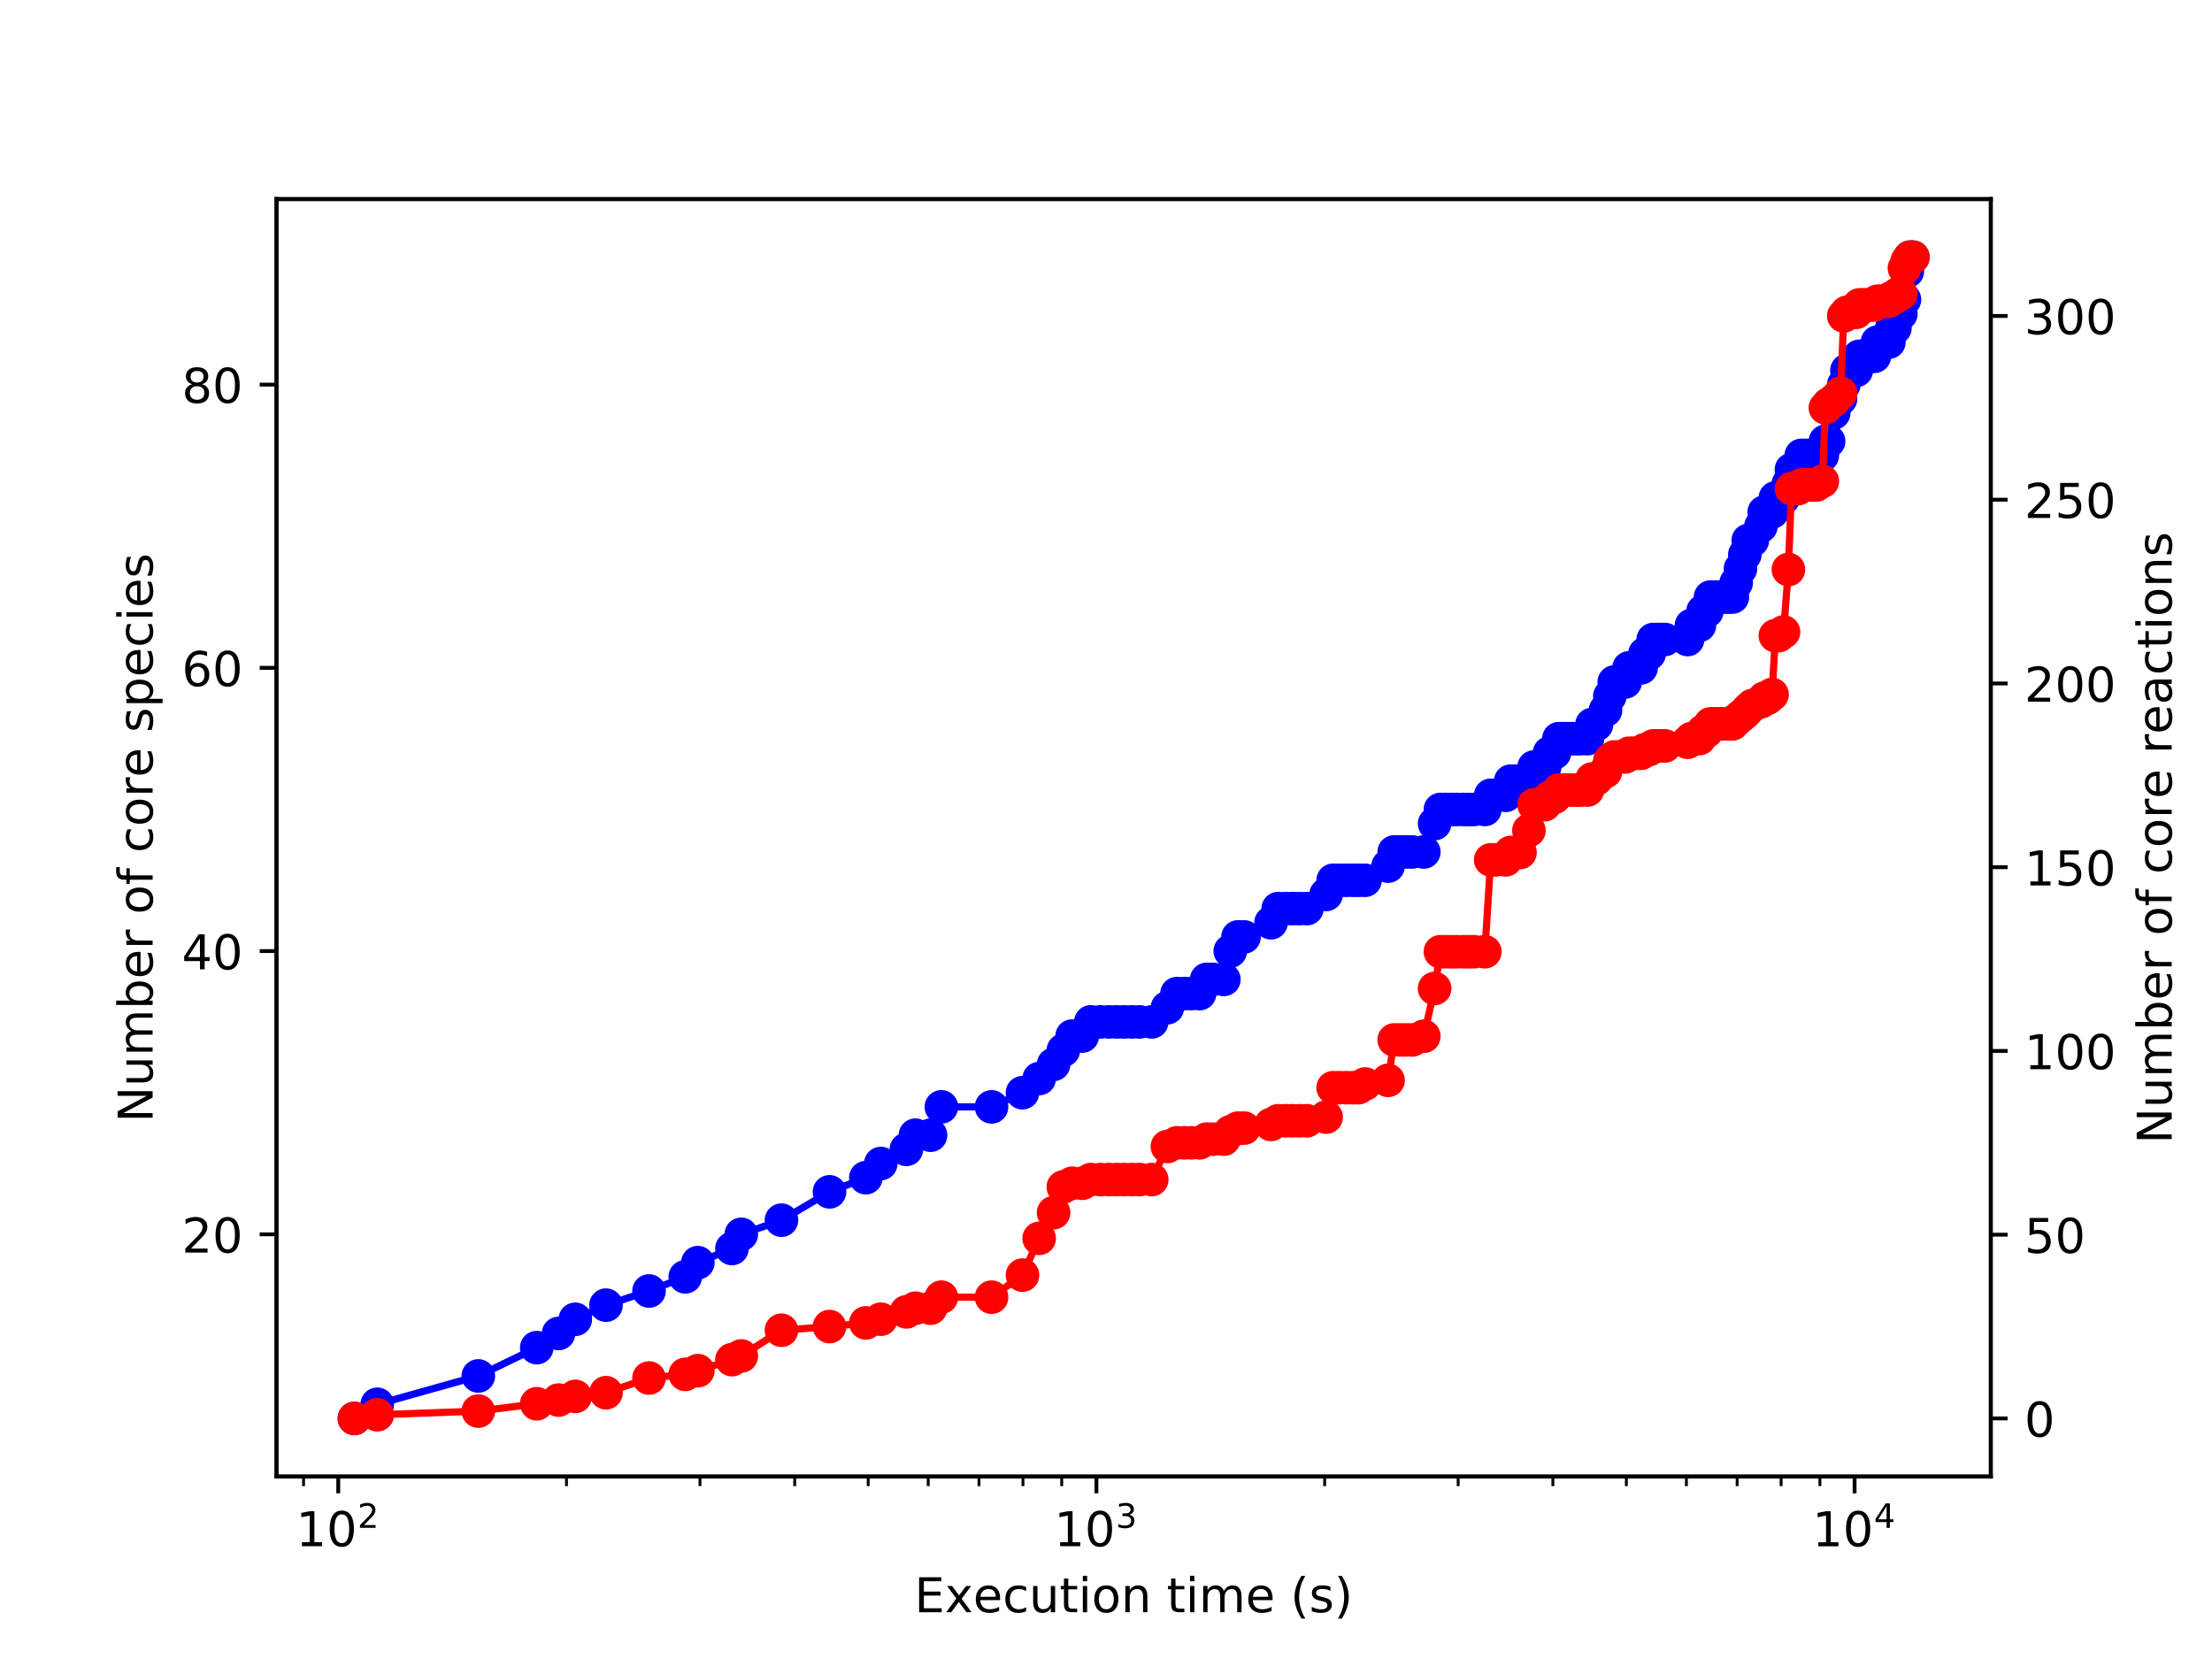 <?xml version="1.0" encoding="utf-8" standalone="no"?>
<!DOCTYPE svg PUBLIC "-//W3C//DTD SVG 1.1//EN"
  "http://www.w3.org/Graphics/SVG/1.1/DTD/svg11.dtd">
<!-- Created with matplotlib (http://matplotlib.org/) -->
<svg height="345.6pt" version="1.1" viewBox="0 0 460.8 345.6" width="460.8pt" xmlns="http://www.w3.org/2000/svg" xmlns:xlink="http://www.w3.org/1999/xlink">
 <defs>
  <style type="text/css">
*{stroke-linecap:butt;stroke-linejoin:round;}
  </style>
 </defs>
 <g id="figure_1">
  <g id="patch_1">
   <path d="M 0 345.6 
L 460.8 345.6 
L 460.8 0 
L 0 0 
z
" style="fill:#ffffff;"/>
  </g>
  <g id="axes_1">
   <g id="patch_2">
    <path d="M 57.6 307.584 
L 414.72 307.584 
L 414.72 41.472 
L 57.6 41.472 
z
" style="fill:#ffffff;"/>
   </g>
   <g id="matplotlib.axis_1">
    <g id="xtick_1">
     <g id="line2d_1">
      <defs>
       <path d="M 0 0 
L 0 3.5 
" id="m2f10d7e3e7" style="stroke:#000000;stroke-width:0.8;"/>
      </defs>
      <g>
       <use style="stroke:#000000;stroke-width:0.8;" x="70.463" xlink:href="#m2f10d7e3e7" y="307.584"/>
      </g>
     </g>
     <g id="text_1">
      <!-- $\mathdefault{10^{2}}$ -->
      <defs>
       <path d="M 12.406 8.297 
L 28.516 8.297 
L 28.516 63.922 
L 10.984 60.406 
L 10.984 69.391 
L 28.422 72.906 
L 38.281 72.906 
L 38.281 8.297 
L 54.391 8.297 
L 54.391 0 
L 12.406 0 
z
" id="DejaVuSans-31"/>
       <path d="M 31.781 66.406 
Q 24.172 66.406 20.328 58.906 
Q 16.5 51.422 16.5 36.375 
Q 16.5 21.391 20.328 13.891 
Q 24.172 6.391 31.781 6.391 
Q 39.453 6.391 43.281 13.891 
Q 47.125 21.391 47.125 36.375 
Q 47.125 51.422 43.281 58.906 
Q 39.453 66.406 31.781 66.406 
z
M 31.781 74.219 
Q 44.047 74.219 50.516 64.516 
Q 56.984 54.828 56.984 36.375 
Q 56.984 17.969 50.516 8.266 
Q 44.047 -1.422 31.781 -1.422 
Q 19.531 -1.422 13.062 8.266 
Q 6.594 17.969 6.594 36.375 
Q 6.594 54.828 13.062 64.516 
Q 19.531 74.219 31.781 74.219 
z
" id="DejaVuSans-30"/>
       <path d="M 19.188 8.297 
L 53.609 8.297 
L 53.609 0 
L 7.328 0 
L 7.328 8.297 
Q 12.938 14.109 22.625 23.891 
Q 32.328 33.688 34.812 36.531 
Q 39.547 41.844 41.422 45.531 
Q 43.312 49.219 43.312 52.781 
Q 43.312 58.594 39.234 62.25 
Q 35.156 65.922 28.609 65.922 
Q 23.969 65.922 18.812 64.312 
Q 13.672 62.703 7.812 59.422 
L 7.812 69.391 
Q 13.766 71.781 18.938 73 
Q 24.125 74.219 28.422 74.219 
Q 39.75 74.219 46.484 68.547 
Q 53.219 62.891 53.219 53.422 
Q 53.219 48.922 51.531 44.891 
Q 49.859 40.875 45.406 35.406 
Q 44.188 33.984 37.641 27.219 
Q 31.109 20.453 19.188 8.297 
z
" id="DejaVuSans-32"/>
      </defs>
      <g transform="translate(61.663 322.182)scale(0.1 -0.1)">
       <use transform="translate(0 0.766)" xlink:href="#DejaVuSans-31"/>
       <use transform="translate(63.623 0.766)" xlink:href="#DejaVuSans-30"/>
       <use transform="translate(128.203 39.047)scale(0.7)" xlink:href="#DejaVuSans-32"/>
      </g>
     </g>
    </g>
    <g id="xtick_2">
     <g id="line2d_2">
      <g>
       <use style="stroke:#000000;stroke-width:0.8;" x="228.404" xlink:href="#m2f10d7e3e7" y="307.584"/>
      </g>
     </g>
     <g id="text_2">
      <!-- $\mathdefault{10^{3}}$ -->
      <defs>
       <path d="M 40.578 39.312 
Q 47.656 37.797 51.625 33 
Q 55.609 28.219 55.609 21.188 
Q 55.609 10.406 48.188 4.484 
Q 40.766 -1.422 27.094 -1.422 
Q 22.516 -1.422 17.656 -0.516 
Q 12.797 0.391 7.625 2.203 
L 7.625 11.719 
Q 11.719 9.328 16.594 8.109 
Q 21.484 6.891 26.812 6.891 
Q 36.078 6.891 40.938 10.547 
Q 45.797 14.203 45.797 21.188 
Q 45.797 27.641 41.281 31.266 
Q 36.766 34.906 28.719 34.906 
L 20.219 34.906 
L 20.219 43.016 
L 29.109 43.016 
Q 36.375 43.016 40.234 45.922 
Q 44.094 48.828 44.094 54.297 
Q 44.094 59.906 40.109 62.906 
Q 36.141 65.922 28.719 65.922 
Q 24.656 65.922 20.016 65.031 
Q 15.375 64.156 9.812 62.312 
L 9.812 71.094 
Q 15.438 72.656 20.344 73.438 
Q 25.25 74.219 29.594 74.219 
Q 40.828 74.219 47.359 69.109 
Q 53.906 64.016 53.906 55.328 
Q 53.906 49.266 50.438 45.094 
Q 46.969 40.922 40.578 39.312 
z
" id="DejaVuSans-33"/>
      </defs>
      <g transform="translate(219.604 322.182)scale(0.1 -0.1)">
       <use transform="translate(0 0.766)" xlink:href="#DejaVuSans-31"/>
       <use transform="translate(63.623 0.766)" xlink:href="#DejaVuSans-30"/>
       <use transform="translate(128.203 39.047)scale(0.7)" xlink:href="#DejaVuSans-33"/>
      </g>
     </g>
    </g>
    <g id="xtick_3">
     <g id="line2d_3">
      <g>
       <use style="stroke:#000000;stroke-width:0.8;" x="386.345" xlink:href="#m2f10d7e3e7" y="307.584"/>
      </g>
     </g>
     <g id="text_3">
      <!-- $\mathdefault{10^{4}}$ -->
      <defs>
       <path d="M 37.797 64.312 
L 12.891 25.391 
L 37.797 25.391 
z
M 35.203 72.906 
L 47.609 72.906 
L 47.609 25.391 
L 58.016 25.391 
L 58.016 17.188 
L 47.609 17.188 
L 47.609 0 
L 37.797 0 
L 37.797 17.188 
L 4.891 17.188 
L 4.891 26.703 
z
" id="DejaVuSans-34"/>
      </defs>
      <g transform="translate(377.545 322.182)scale(0.1 -0.1)">
       <use transform="translate(0 0.684)" xlink:href="#DejaVuSans-31"/>
       <use transform="translate(63.623 0.684)" xlink:href="#DejaVuSans-30"/>
       <use transform="translate(128.203 38.966)scale(0.7)" xlink:href="#DejaVuSans-34"/>
      </g>
     </g>
    </g>
    <g id="xtick_4">
     <g id="line2d_4">
      <defs>
       <path d="M 0 0 
L 0 2 
" id="m74d81871bd" style="stroke:#000000;stroke-width:0.6;"/>
      </defs>
      <g>
       <use style="stroke:#000000;stroke-width:0.6;" x="63.236" xlink:href="#m74d81871bd" y="307.584"/>
      </g>
     </g>
    </g>
    <g id="xtick_5">
     <g id="line2d_5">
      <g>
       <use style="stroke:#000000;stroke-width:0.6;" x="118.008" xlink:href="#m74d81871bd" y="307.584"/>
      </g>
     </g>
    </g>
    <g id="xtick_6">
     <g id="line2d_6">
      <g>
       <use style="stroke:#000000;stroke-width:0.6;" x="145.82" xlink:href="#m74d81871bd" y="307.584"/>
      </g>
     </g>
    </g>
    <g id="xtick_7">
     <g id="line2d_7">
      <g>
       <use style="stroke:#000000;stroke-width:0.6;" x="165.553" xlink:href="#m74d81871bd" y="307.584"/>
      </g>
     </g>
    </g>
    <g id="xtick_8">
     <g id="line2d_8">
      <g>
       <use style="stroke:#000000;stroke-width:0.6;" x="180.859" xlink:href="#m74d81871bd" y="307.584"/>
      </g>
     </g>
    </g>
    <g id="xtick_9">
     <g id="line2d_9">
      <g>
       <use style="stroke:#000000;stroke-width:0.6;" x="193.365" xlink:href="#m74d81871bd" y="307.584"/>
      </g>
     </g>
    </g>
    <g id="xtick_10">
     <g id="line2d_10">
      <g>
       <use style="stroke:#000000;stroke-width:0.6;" x="203.939" xlink:href="#m74d81871bd" y="307.584"/>
      </g>
     </g>
    </g>
    <g id="xtick_11">
     <g id="line2d_11">
      <g>
       <use style="stroke:#000000;stroke-width:0.6;" x="213.098" xlink:href="#m74d81871bd" y="307.584"/>
      </g>
     </g>
    </g>
    <g id="xtick_12">
     <g id="line2d_12">
      <g>
       <use style="stroke:#000000;stroke-width:0.6;" x="221.177" xlink:href="#m74d81871bd" y="307.584"/>
      </g>
     </g>
    </g>
    <g id="xtick_13">
     <g id="line2d_13">
      <g>
       <use style="stroke:#000000;stroke-width:0.6;" x="275.949" xlink:href="#m74d81871bd" y="307.584"/>
      </g>
     </g>
    </g>
    <g id="xtick_14">
     <g id="line2d_14">
      <g>
       <use style="stroke:#000000;stroke-width:0.6;" x="303.761" xlink:href="#m74d81871bd" y="307.584"/>
      </g>
     </g>
    </g>
    <g id="xtick_15">
     <g id="line2d_15">
      <g>
       <use style="stroke:#000000;stroke-width:0.6;" x="323.494" xlink:href="#m74d81871bd" y="307.584"/>
      </g>
     </g>
    </g>
    <g id="xtick_16">
     <g id="line2d_16">
      <g>
       <use style="stroke:#000000;stroke-width:0.6;" x="338.8" xlink:href="#m74d81871bd" y="307.584"/>
      </g>
     </g>
    </g>
    <g id="xtick_17">
     <g id="line2d_17">
      <g>
       <use style="stroke:#000000;stroke-width:0.6;" x="351.306" xlink:href="#m74d81871bd" y="307.584"/>
      </g>
     </g>
    </g>
    <g id="xtick_18">
     <g id="line2d_18">
      <g>
       <use style="stroke:#000000;stroke-width:0.6;" x="361.88" xlink:href="#m74d81871bd" y="307.584"/>
      </g>
     </g>
    </g>
    <g id="xtick_19">
     <g id="line2d_19">
      <g>
       <use style="stroke:#000000;stroke-width:0.6;" x="371.039" xlink:href="#m74d81871bd" y="307.584"/>
      </g>
     </g>
    </g>
    <g id="xtick_20">
     <g id="line2d_20">
      <g>
       <use style="stroke:#000000;stroke-width:0.6;" x="379.118" xlink:href="#m74d81871bd" y="307.584"/>
      </g>
     </g>
    </g>
    <g id="text_4">
     <!-- Execution time (s) -->
     <defs>
      <path d="M 9.812 72.906 
L 55.906 72.906 
L 55.906 64.594 
L 19.672 64.594 
L 19.672 43.016 
L 54.391 43.016 
L 54.391 34.719 
L 19.672 34.719 
L 19.672 8.297 
L 56.781 8.297 
L 56.781 0 
L 9.812 0 
z
" id="DejaVuSans-45"/>
      <path d="M 54.891 54.688 
L 35.109 28.078 
L 55.906 0 
L 45.312 0 
L 29.391 21.484 
L 13.484 0 
L 2.875 0 
L 24.125 28.609 
L 4.688 54.688 
L 15.281 54.688 
L 29.781 35.203 
L 44.281 54.688 
z
" id="DejaVuSans-78"/>
      <path d="M 56.203 29.594 
L 56.203 25.203 
L 14.891 25.203 
Q 15.484 15.922 20.484 11.062 
Q 25.484 6.203 34.422 6.203 
Q 39.594 6.203 44.453 7.469 
Q 49.312 8.734 54.109 11.281 
L 54.109 2.781 
Q 49.266 0.734 44.188 -0.344 
Q 39.109 -1.422 33.891 -1.422 
Q 20.797 -1.422 13.156 6.188 
Q 5.516 13.812 5.516 26.812 
Q 5.516 40.234 12.766 48.109 
Q 20.016 56 32.328 56 
Q 43.359 56 49.781 48.891 
Q 56.203 41.797 56.203 29.594 
z
M 47.219 32.234 
Q 47.125 39.594 43.094 43.984 
Q 39.062 48.391 32.422 48.391 
Q 24.906 48.391 20.391 44.141 
Q 15.875 39.891 15.188 32.172 
z
" id="DejaVuSans-65"/>
      <path d="M 48.781 52.594 
L 48.781 44.188 
Q 44.969 46.297 41.141 47.344 
Q 37.312 48.391 33.406 48.391 
Q 24.656 48.391 19.812 42.844 
Q 14.984 37.312 14.984 27.297 
Q 14.984 17.281 19.812 11.734 
Q 24.656 6.203 33.406 6.203 
Q 37.312 6.203 41.141 7.25 
Q 44.969 8.297 48.781 10.406 
L 48.781 2.094 
Q 45.016 0.344 40.984 -0.531 
Q 36.969 -1.422 32.422 -1.422 
Q 20.062 -1.422 12.781 6.344 
Q 5.516 14.109 5.516 27.297 
Q 5.516 40.672 12.859 48.328 
Q 20.219 56 33.016 56 
Q 37.156 56 41.109 55.141 
Q 45.062 54.297 48.781 52.594 
z
" id="DejaVuSans-63"/>
      <path d="M 8.5 21.578 
L 8.5 54.688 
L 17.484 54.688 
L 17.484 21.922 
Q 17.484 14.156 20.5 10.266 
Q 23.531 6.391 29.594 6.391 
Q 36.859 6.391 41.078 11.031 
Q 45.312 15.672 45.312 23.688 
L 45.312 54.688 
L 54.297 54.688 
L 54.297 0 
L 45.312 0 
L 45.312 8.406 
Q 42.047 3.422 37.719 1 
Q 33.406 -1.422 27.688 -1.422 
Q 18.266 -1.422 13.375 4.438 
Q 8.5 10.297 8.5 21.578 
z
M 31.109 56 
z
" id="DejaVuSans-75"/>
      <path d="M 18.312 70.219 
L 18.312 54.688 
L 36.812 54.688 
L 36.812 47.703 
L 18.312 47.703 
L 18.312 18.016 
Q 18.312 11.328 20.141 9.422 
Q 21.969 7.516 27.594 7.516 
L 36.812 7.516 
L 36.812 0 
L 27.594 0 
Q 17.188 0 13.234 3.875 
Q 9.281 7.766 9.281 18.016 
L 9.281 47.703 
L 2.688 47.703 
L 2.688 54.688 
L 9.281 54.688 
L 9.281 70.219 
z
" id="DejaVuSans-74"/>
      <path d="M 9.422 54.688 
L 18.406 54.688 
L 18.406 0 
L 9.422 0 
z
M 9.422 75.984 
L 18.406 75.984 
L 18.406 64.594 
L 9.422 64.594 
z
" id="DejaVuSans-69"/>
      <path d="M 30.609 48.391 
Q 23.391 48.391 19.188 42.75 
Q 14.984 37.109 14.984 27.297 
Q 14.984 17.484 19.156 11.844 
Q 23.344 6.203 30.609 6.203 
Q 37.797 6.203 41.984 11.859 
Q 46.188 17.531 46.188 27.297 
Q 46.188 37.016 41.984 42.703 
Q 37.797 48.391 30.609 48.391 
z
M 30.609 56 
Q 42.328 56 49.016 48.375 
Q 55.719 40.766 55.719 27.297 
Q 55.719 13.875 49.016 6.219 
Q 42.328 -1.422 30.609 -1.422 
Q 18.844 -1.422 12.172 6.219 
Q 5.516 13.875 5.516 27.297 
Q 5.516 40.766 12.172 48.375 
Q 18.844 56 30.609 56 
z
" id="DejaVuSans-6f"/>
      <path d="M 54.891 33.016 
L 54.891 0 
L 45.906 0 
L 45.906 32.719 
Q 45.906 40.484 42.875 44.328 
Q 39.844 48.188 33.797 48.188 
Q 26.516 48.188 22.312 43.547 
Q 18.109 38.922 18.109 30.906 
L 18.109 0 
L 9.078 0 
L 9.078 54.688 
L 18.109 54.688 
L 18.109 46.188 
Q 21.344 51.125 25.703 53.562 
Q 30.078 56 35.797 56 
Q 45.219 56 50.047 50.172 
Q 54.891 44.344 54.891 33.016 
z
" id="DejaVuSans-6e"/>
      <path id="DejaVuSans-20"/>
      <path d="M 52 44.188 
Q 55.375 50.25 60.062 53.125 
Q 64.75 56 71.094 56 
Q 79.641 56 84.281 50.016 
Q 88.922 44.047 88.922 33.016 
L 88.922 0 
L 79.891 0 
L 79.891 32.719 
Q 79.891 40.578 77.094 44.375 
Q 74.312 48.188 68.609 48.188 
Q 61.625 48.188 57.562 43.547 
Q 53.516 38.922 53.516 30.906 
L 53.516 0 
L 44.484 0 
L 44.484 32.719 
Q 44.484 40.625 41.703 44.406 
Q 38.922 48.188 33.109 48.188 
Q 26.219 48.188 22.156 43.531 
Q 18.109 38.875 18.109 30.906 
L 18.109 0 
L 9.078 0 
L 9.078 54.688 
L 18.109 54.688 
L 18.109 46.188 
Q 21.188 51.219 25.484 53.609 
Q 29.781 56 35.688 56 
Q 41.656 56 45.828 52.969 
Q 50 49.953 52 44.188 
z
" id="DejaVuSans-6d"/>
      <path d="M 31 75.875 
Q 24.469 64.656 21.281 53.656 
Q 18.109 42.672 18.109 31.391 
Q 18.109 20.125 21.312 9.062 
Q 24.516 -2 31 -13.188 
L 23.188 -13.188 
Q 15.875 -1.703 12.234 9.375 
Q 8.594 20.453 8.594 31.391 
Q 8.594 42.281 12.203 53.312 
Q 15.828 64.359 23.188 75.875 
z
" id="DejaVuSans-28"/>
      <path d="M 44.281 53.078 
L 44.281 44.578 
Q 40.484 46.531 36.375 47.5 
Q 32.281 48.484 27.875 48.484 
Q 21.188 48.484 17.844 46.438 
Q 14.5 44.391 14.5 40.281 
Q 14.5 37.156 16.891 35.375 
Q 19.281 33.594 26.516 31.984 
L 29.594 31.297 
Q 39.156 29.25 43.188 25.516 
Q 47.219 21.781 47.219 15.094 
Q 47.219 7.469 41.188 3.016 
Q 35.156 -1.422 24.609 -1.422 
Q 20.219 -1.422 15.453 -0.562 
Q 10.688 0.297 5.422 2 
L 5.422 11.281 
Q 10.406 8.688 15.234 7.391 
Q 20.062 6.109 24.812 6.109 
Q 31.156 6.109 34.562 8.281 
Q 37.984 10.453 37.984 14.406 
Q 37.984 18.062 35.516 20.016 
Q 33.062 21.969 24.703 23.781 
L 21.578 24.516 
Q 13.234 26.266 9.516 29.906 
Q 5.812 33.547 5.812 39.891 
Q 5.812 47.609 11.281 51.797 
Q 16.75 56 26.812 56 
Q 31.781 56 36.172 55.266 
Q 40.578 54.547 44.281 53.078 
z
" id="DejaVuSans-73"/>
      <path d="M 8.016 75.875 
L 15.828 75.875 
Q 23.141 64.359 26.781 53.312 
Q 30.422 42.281 30.422 31.391 
Q 30.422 20.453 26.781 9.375 
Q 23.141 -1.703 15.828 -13.188 
L 8.016 -13.188 
Q 14.5 -2 17.703 9.062 
Q 20.906 20.125 20.906 31.391 
Q 20.906 42.672 17.703 53.656 
Q 14.5 64.656 8.016 75.875 
z
" id="DejaVuSans-29"/>
     </defs>
     <g transform="translate(190.491 335.861)scale(0.1 -0.1)">
      <use xlink:href="#DejaVuSans-45"/>
      <use x="63.184" xlink:href="#DejaVuSans-78"/>
      <use x="122.316" xlink:href="#DejaVuSans-65"/>
      <use x="183.84" xlink:href="#DejaVuSans-63"/>
      <use x="238.82" xlink:href="#DejaVuSans-75"/>
      <use x="302.199" xlink:href="#DejaVuSans-74"/>
      <use x="341.408" xlink:href="#DejaVuSans-69"/>
      <use x="369.191" xlink:href="#DejaVuSans-6f"/>
      <use x="430.373" xlink:href="#DejaVuSans-6e"/>
      <use x="493.752" xlink:href="#DejaVuSans-20"/>
      <use x="525.539" xlink:href="#DejaVuSans-74"/>
      <use x="564.748" xlink:href="#DejaVuSans-69"/>
      <use x="592.531" xlink:href="#DejaVuSans-6d"/>
      <use x="689.943" xlink:href="#DejaVuSans-65"/>
      <use x="751.467" xlink:href="#DejaVuSans-20"/>
      <use x="783.254" xlink:href="#DejaVuSans-28"/>
      <use x="822.268" xlink:href="#DejaVuSans-73"/>
      <use x="874.367" xlink:href="#DejaVuSans-29"/>
     </g>
    </g>
   </g>
   <g id="matplotlib.axis_2">
    <g id="ytick_1">
     <g id="line2d_21">
      <defs>
       <path d="M 0 0 
L -3.5 0 
" id="m2e100532de" style="stroke:#000000;stroke-width:0.8;"/>
      </defs>
      <g>
       <use style="stroke:#000000;stroke-width:0.8;" x="57.6" xlink:href="#m2e100532de" y="257.135"/>
      </g>
     </g>
     <g id="text_5">
      <!-- 20 -->
      <g transform="translate(37.875 260.934)scale(0.1 -0.1)">
       <use xlink:href="#DejaVuSans-32"/>
       <use x="63.623" xlink:href="#DejaVuSans-30"/>
      </g>
     </g>
    </g>
    <g id="ytick_2">
     <g id="line2d_22">
      <g>
       <use style="stroke:#000000;stroke-width:0.8;" x="57.6" xlink:href="#m2e100532de" y="198.13"/>
      </g>
     </g>
     <g id="text_6">
      <!-- 40 -->
      <g transform="translate(37.875 201.929)scale(0.1 -0.1)">
       <use xlink:href="#DejaVuSans-34"/>
       <use x="63.623" xlink:href="#DejaVuSans-30"/>
      </g>
     </g>
    </g>
    <g id="ytick_3">
     <g id="line2d_23">
      <g>
       <use style="stroke:#000000;stroke-width:0.8;" x="57.6" xlink:href="#m2e100532de" y="139.125"/>
      </g>
     </g>
     <g id="text_7">
      <!-- 60 -->
      <defs>
       <path d="M 33.016 40.375 
Q 26.375 40.375 22.484 35.828 
Q 18.609 31.297 18.609 23.391 
Q 18.609 15.531 22.484 10.953 
Q 26.375 6.391 33.016 6.391 
Q 39.656 6.391 43.531 10.953 
Q 47.406 15.531 47.406 23.391 
Q 47.406 31.297 43.531 35.828 
Q 39.656 40.375 33.016 40.375 
z
M 52.594 71.297 
L 52.594 62.312 
Q 48.875 64.062 45.094 64.984 
Q 41.312 65.922 37.594 65.922 
Q 27.828 65.922 22.672 59.328 
Q 17.531 52.734 16.797 39.406 
Q 19.672 43.656 24.016 45.922 
Q 28.375 48.188 33.594 48.188 
Q 44.578 48.188 50.953 41.516 
Q 57.328 34.859 57.328 23.391 
Q 57.328 12.156 50.688 5.359 
Q 44.047 -1.422 33.016 -1.422 
Q 20.359 -1.422 13.672 8.266 
Q 6.984 17.969 6.984 36.375 
Q 6.984 53.656 15.188 63.938 
Q 23.391 74.219 37.203 74.219 
Q 40.922 74.219 44.703 73.484 
Q 48.484 72.75 52.594 71.297 
z
" id="DejaVuSans-36"/>
      </defs>
      <g transform="translate(37.875 142.924)scale(0.1 -0.1)">
       <use xlink:href="#DejaVuSans-36"/>
       <use x="63.623" xlink:href="#DejaVuSans-30"/>
      </g>
     </g>
    </g>
    <g id="ytick_4">
     <g id="line2d_24">
      <g>
       <use style="stroke:#000000;stroke-width:0.8;" x="57.6" xlink:href="#m2e100532de" y="80.12"/>
      </g>
     </g>
     <g id="text_8">
      <!-- 80 -->
      <defs>
       <path d="M 31.781 34.625 
Q 24.75 34.625 20.719 30.859 
Q 16.703 27.094 16.703 20.516 
Q 16.703 13.922 20.719 10.156 
Q 24.75 6.391 31.781 6.391 
Q 38.812 6.391 42.859 10.172 
Q 46.922 13.969 46.922 20.516 
Q 46.922 27.094 42.891 30.859 
Q 38.875 34.625 31.781 34.625 
z
M 21.922 38.812 
Q 15.578 40.375 12.031 44.719 
Q 8.5 49.078 8.5 55.328 
Q 8.5 64.062 14.719 69.141 
Q 20.953 74.219 31.781 74.219 
Q 42.672 74.219 48.875 69.141 
Q 55.078 64.062 55.078 55.328 
Q 55.078 49.078 51.531 44.719 
Q 48 40.375 41.703 38.812 
Q 48.828 37.156 52.797 32.312 
Q 56.781 27.484 56.781 20.516 
Q 56.781 9.906 50.312 4.234 
Q 43.844 -1.422 31.781 -1.422 
Q 19.734 -1.422 13.25 4.234 
Q 6.781 9.906 6.781 20.516 
Q 6.781 27.484 10.781 32.312 
Q 14.797 37.156 21.922 38.812 
z
M 18.312 54.391 
Q 18.312 48.734 21.844 45.562 
Q 25.391 42.391 31.781 42.391 
Q 38.141 42.391 41.719 45.562 
Q 45.312 48.734 45.312 54.391 
Q 45.312 60.062 41.719 63.234 
Q 38.141 66.406 31.781 66.406 
Q 25.391 66.406 21.844 63.234 
Q 18.312 60.062 18.312 54.391 
z
" id="DejaVuSans-38"/>
      </defs>
      <g transform="translate(37.875 83.919)scale(0.1 -0.1)">
       <use xlink:href="#DejaVuSans-38"/>
       <use x="63.623" xlink:href="#DejaVuSans-30"/>
      </g>
     </g>
    </g>
    <g id="text_9">
     <!-- Number of core species -->
     <defs>
      <path d="M 9.812 72.906 
L 23.094 72.906 
L 55.422 11.922 
L 55.422 72.906 
L 64.984 72.906 
L 64.984 0 
L 51.703 0 
L 19.391 60.984 
L 19.391 0 
L 9.812 0 
z
" id="DejaVuSans-4e"/>
      <path d="M 48.688 27.297 
Q 48.688 37.203 44.609 42.844 
Q 40.531 48.484 33.406 48.484 
Q 26.266 48.484 22.188 42.844 
Q 18.109 37.203 18.109 27.297 
Q 18.109 17.391 22.188 11.75 
Q 26.266 6.109 33.406 6.109 
Q 40.531 6.109 44.609 11.75 
Q 48.688 17.391 48.688 27.297 
z
M 18.109 46.391 
Q 20.953 51.266 25.266 53.625 
Q 29.594 56 35.594 56 
Q 45.562 56 51.781 48.094 
Q 58.016 40.188 58.016 27.297 
Q 58.016 14.406 51.781 6.484 
Q 45.562 -1.422 35.594 -1.422 
Q 29.594 -1.422 25.266 0.953 
Q 20.953 3.328 18.109 8.203 
L 18.109 0 
L 9.078 0 
L 9.078 75.984 
L 18.109 75.984 
z
" id="DejaVuSans-62"/>
      <path d="M 41.109 46.297 
Q 39.594 47.172 37.812 47.578 
Q 36.031 48 33.891 48 
Q 26.266 48 22.188 43.047 
Q 18.109 38.094 18.109 28.812 
L 18.109 0 
L 9.078 0 
L 9.078 54.688 
L 18.109 54.688 
L 18.109 46.188 
Q 20.953 51.172 25.484 53.578 
Q 30.031 56 36.531 56 
Q 37.453 56 38.578 55.875 
Q 39.703 55.766 41.062 55.516 
z
" id="DejaVuSans-72"/>
      <path d="M 37.109 75.984 
L 37.109 68.5 
L 28.516 68.5 
Q 23.688 68.5 21.797 66.547 
Q 19.922 64.594 19.922 59.516 
L 19.922 54.688 
L 34.719 54.688 
L 34.719 47.703 
L 19.922 47.703 
L 19.922 0 
L 10.891 0 
L 10.891 47.703 
L 2.297 47.703 
L 2.297 54.688 
L 10.891 54.688 
L 10.891 58.5 
Q 10.891 67.625 15.141 71.797 
Q 19.391 75.984 28.609 75.984 
z
" id="DejaVuSans-66"/>
      <path d="M 18.109 8.203 
L 18.109 -20.797 
L 9.078 -20.797 
L 9.078 54.688 
L 18.109 54.688 
L 18.109 46.391 
Q 20.953 51.266 25.266 53.625 
Q 29.594 56 35.594 56 
Q 45.562 56 51.781 48.094 
Q 58.016 40.188 58.016 27.297 
Q 58.016 14.406 51.781 6.484 
Q 45.562 -1.422 35.594 -1.422 
Q 29.594 -1.422 25.266 0.953 
Q 20.953 3.328 18.109 8.203 
z
M 48.688 27.297 
Q 48.688 37.203 44.609 42.844 
Q 40.531 48.484 33.406 48.484 
Q 26.266 48.484 22.188 42.844 
Q 18.109 37.203 18.109 27.297 
Q 18.109 17.391 22.188 11.75 
Q 26.266 6.109 33.406 6.109 
Q 40.531 6.109 44.609 11.75 
Q 48.688 17.391 48.688 27.297 
z
" id="DejaVuSans-70"/>
     </defs>
     <g transform="translate(31.795 233.815)rotate(-90)scale(0.1 -0.1)">
      <use xlink:href="#DejaVuSans-4e"/>
      <use x="74.805" xlink:href="#DejaVuSans-75"/>
      <use x="138.184" xlink:href="#DejaVuSans-6d"/>
      <use x="235.596" xlink:href="#DejaVuSans-62"/>
      <use x="299.072" xlink:href="#DejaVuSans-65"/>
      <use x="360.596" xlink:href="#DejaVuSans-72"/>
      <use x="401.709" xlink:href="#DejaVuSans-20"/>
      <use x="433.496" xlink:href="#DejaVuSans-6f"/>
      <use x="494.678" xlink:href="#DejaVuSans-66"/>
      <use x="529.883" xlink:href="#DejaVuSans-20"/>
      <use x="561.67" xlink:href="#DejaVuSans-63"/>
      <use x="616.65" xlink:href="#DejaVuSans-6f"/>
      <use x="677.832" xlink:href="#DejaVuSans-72"/>
      <use x="718.914" xlink:href="#DejaVuSans-65"/>
      <use x="780.438" xlink:href="#DejaVuSans-20"/>
      <use x="812.225" xlink:href="#DejaVuSans-73"/>
      <use x="864.324" xlink:href="#DejaVuSans-70"/>
      <use x="927.801" xlink:href="#DejaVuSans-65"/>
      <use x="989.324" xlink:href="#DejaVuSans-63"/>
      <use x="1044.305" xlink:href="#DejaVuSans-69"/>
      <use x="1072.088" xlink:href="#DejaVuSans-65"/>
      <use x="1133.611" xlink:href="#DejaVuSans-73"/>
     </g>
    </g>
   </g>
   <g id="line2d_25">
    <path clip-path="url(#p66b5b29bef)" d="M 73.833 295.488 
L 78.59 292.538 
L 99.64 286.637 
L 111.82 280.737 
L 116.357 277.787 
L 119.843 274.836 
L 126.24 271.886 
L 135.204 268.936 
L 142.755 265.986 
L 145.374 263.035 
L 152.482 260.085 
L 154.422 257.135 
L 162.796 254.185 
L 172.801 248.284 
L 180.372 245.334 
L 183.486 242.384 
L 188.816 239.433 
L 190.701 236.483 
L 193.85 236.483 
L 196.108 230.583 
L 206.556 230.583 
L 213.001 227.632 
L 216.479 224.682 
L 219.479 221.732 
L 221.516 218.782 
L 223.346 215.831 
L 225.46 215.831 
L 227.236 212.881 
L 239.929 212.881 
L 243.191 209.931 
L 245.185 206.981 
L 249.895 206.981 
L 251.376 204.03 
L 254.951 204.03 
L 256.288 198.13 
L 257.901 195.18 
L 259.163 195.18 
L 264.773 192.229 
L 266.277 189.279 
L 272.246 189.279 
L 276.255 186.329 
L 277.723 183.379 
L 284.354 183.379 
L 289.159 180.428 
L 290.442 177.478 
L 296.607 177.478 
L 300.064 168.628 
L 309.317 168.628 
L 310.54 165.677 
L 313.662 165.677 
L 314.692 162.727 
L 318.501 162.727 
L 319.575 159.777 
L 321.772 159.777 
L 322.792 156.827 
L 323.826 156.827 
L 324.755 153.876 
L 330.696 153.876 
L 331.64 150.926 
L 332.583 150.926 
L 334.452 147.976 
L 336.281 142.075 
L 338.551 142.075 
L 339.352 139.125 
L 341.866 139.125 
L 342.674 136.175 
L 343.546 136.175 
L 344.398 133.225 
L 351.552 133.225 
L 352.361 130.274 
L 354.021 130.274 
L 354.77 127.324 
L 355.572 127.324 
L 356.332 124.374 
L 360.886 124.374 
L 362.573 118.473 
L 363.485 115.523 
L 364.197 112.573 
L 365.043 112.573 
L 366.834 109.623 
L 367.528 106.672 
L 369.153 106.672 
L 369.844 103.722 
L 371.542 103.722 
L 372.556 100.772 
L 373.195 97.822 
L 374.562 97.822 
L 375.24 94.871 
L 379.626 94.871 
L 380.264 91.921 
L 380.932 91.921 
L 382.002 86.021 
L 383.416 83.07 
L 384.75 77.17 
L 386.707 77.17 
L 387.336 74.22 
L 390.47 74.22 
L 391.104 71.269 
L 393.487 71.269 
L 394.092 68.319 
L 394.749 68.319 
L 395.345 65.369 
L 395.985 65.369 
L 396.733 62.419 
L 397.327 56.518 
L 397.908 53.568 
L 398.487 53.568 
L 398.487 53.568 
" style="fill:none;stroke:#0000ff;stroke-linecap:square;stroke-width:1.5;"/>
    <defs>
     <path d="M 0 3 
C 0.796 3 1.559 2.684 2.121 2.121 
C 2.684 1.559 3 0.796 3 0 
C 3 -0.796 2.684 -1.559 2.121 -2.121 
C 1.559 -2.684 0.796 -3 0 -3 
C -0.796 -3 -1.559 -2.684 -2.121 -2.121 
C -2.684 -1.559 -3 -0.796 -3 0 
C -3 0.796 -2.684 1.559 -2.121 2.121 
C -1.559 2.684 -0.796 3 0 3 
z
" id="m5fd671990c" style="stroke:#0000ff;"/>
    </defs>
    <g clip-path="url(#p66b5b29bef)">
     <use style="fill:#0000ff;stroke:#0000ff;" x="73.833" xlink:href="#m5fd671990c" y="295.488"/>
     <use style="fill:#0000ff;stroke:#0000ff;" x="78.59" xlink:href="#m5fd671990c" y="292.538"/>
     <use style="fill:#0000ff;stroke:#0000ff;" x="99.64" xlink:href="#m5fd671990c" y="286.637"/>
     <use style="fill:#0000ff;stroke:#0000ff;" x="111.82" xlink:href="#m5fd671990c" y="280.737"/>
     <use style="fill:#0000ff;stroke:#0000ff;" x="116.357" xlink:href="#m5fd671990c" y="277.787"/>
     <use style="fill:#0000ff;stroke:#0000ff;" x="119.843" xlink:href="#m5fd671990c" y="274.836"/>
     <use style="fill:#0000ff;stroke:#0000ff;" x="126.24" xlink:href="#m5fd671990c" y="271.886"/>
     <use style="fill:#0000ff;stroke:#0000ff;" x="135.204" xlink:href="#m5fd671990c" y="268.936"/>
     <use style="fill:#0000ff;stroke:#0000ff;" x="142.755" xlink:href="#m5fd671990c" y="265.986"/>
     <use style="fill:#0000ff;stroke:#0000ff;" x="145.374" xlink:href="#m5fd671990c" y="263.035"/>
     <use style="fill:#0000ff;stroke:#0000ff;" x="152.482" xlink:href="#m5fd671990c" y="260.085"/>
     <use style="fill:#0000ff;stroke:#0000ff;" x="154.422" xlink:href="#m5fd671990c" y="257.135"/>
     <use style="fill:#0000ff;stroke:#0000ff;" x="162.796" xlink:href="#m5fd671990c" y="254.185"/>
     <use style="fill:#0000ff;stroke:#0000ff;" x="172.801" xlink:href="#m5fd671990c" y="248.284"/>
     <use style="fill:#0000ff;stroke:#0000ff;" x="180.372" xlink:href="#m5fd671990c" y="245.334"/>
     <use style="fill:#0000ff;stroke:#0000ff;" x="183.486" xlink:href="#m5fd671990c" y="242.384"/>
     <use style="fill:#0000ff;stroke:#0000ff;" x="188.816" xlink:href="#m5fd671990c" y="239.433"/>
     <use style="fill:#0000ff;stroke:#0000ff;" x="190.701" xlink:href="#m5fd671990c" y="236.483"/>
     <use style="fill:#0000ff;stroke:#0000ff;" x="193.85" xlink:href="#m5fd671990c" y="236.483"/>
     <use style="fill:#0000ff;stroke:#0000ff;" x="196.108" xlink:href="#m5fd671990c" y="230.583"/>
     <use style="fill:#0000ff;stroke:#0000ff;" x="206.556" xlink:href="#m5fd671990c" y="230.583"/>
     <use style="fill:#0000ff;stroke:#0000ff;" x="213.001" xlink:href="#m5fd671990c" y="227.632"/>
     <use style="fill:#0000ff;stroke:#0000ff;" x="216.479" xlink:href="#m5fd671990c" y="224.682"/>
     <use style="fill:#0000ff;stroke:#0000ff;" x="219.479" xlink:href="#m5fd671990c" y="221.732"/>
     <use style="fill:#0000ff;stroke:#0000ff;" x="221.516" xlink:href="#m5fd671990c" y="218.782"/>
     <use style="fill:#0000ff;stroke:#0000ff;" x="223.346" xlink:href="#m5fd671990c" y="215.831"/>
     <use style="fill:#0000ff;stroke:#0000ff;" x="225.46" xlink:href="#m5fd671990c" y="215.831"/>
     <use style="fill:#0000ff;stroke:#0000ff;" x="227.236" xlink:href="#m5fd671990c" y="212.881"/>
     <use style="fill:#0000ff;stroke:#0000ff;" x="229.235" xlink:href="#m5fd671990c" y="212.881"/>
     <use style="fill:#0000ff;stroke:#0000ff;" x="230.999" xlink:href="#m5fd671990c" y="212.881"/>
     <use style="fill:#0000ff;stroke:#0000ff;" x="232.631" xlink:href="#m5fd671990c" y="212.881"/>
     <use style="fill:#0000ff;stroke:#0000ff;" x="234.167" xlink:href="#m5fd671990c" y="212.881"/>
     <use style="fill:#0000ff;stroke:#0000ff;" x="235.766" xlink:href="#m5fd671990c" y="212.881"/>
     <use style="fill:#0000ff;stroke:#0000ff;" x="237.385" xlink:href="#m5fd671990c" y="212.881"/>
     <use style="fill:#0000ff;stroke:#0000ff;" x="239.929" xlink:href="#m5fd671990c" y="212.881"/>
     <use style="fill:#0000ff;stroke:#0000ff;" x="243.191" xlink:href="#m5fd671990c" y="209.931"/>
     <use style="fill:#0000ff;stroke:#0000ff;" x="245.185" xlink:href="#m5fd671990c" y="206.981"/>
     <use style="fill:#0000ff;stroke:#0000ff;" x="246.719" xlink:href="#m5fd671990c" y="206.981"/>
     <use style="fill:#0000ff;stroke:#0000ff;" x="248.179" xlink:href="#m5fd671990c" y="206.981"/>
     <use style="fill:#0000ff;stroke:#0000ff;" x="249.895" xlink:href="#m5fd671990c" y="206.981"/>
     <use style="fill:#0000ff;stroke:#0000ff;" x="251.376" xlink:href="#m5fd671990c" y="204.03"/>
     <use style="fill:#0000ff;stroke:#0000ff;" x="252.682" xlink:href="#m5fd671990c" y="204.03"/>
     <use style="fill:#0000ff;stroke:#0000ff;" x="254.951" xlink:href="#m5fd671990c" y="204.03"/>
     <use style="fill:#0000ff;stroke:#0000ff;" x="256.288" xlink:href="#m5fd671990c" y="198.13"/>
     <use style="fill:#0000ff;stroke:#0000ff;" x="257.901" xlink:href="#m5fd671990c" y="195.18"/>
     <use style="fill:#0000ff;stroke:#0000ff;" x="259.163" xlink:href="#m5fd671990c" y="195.18"/>
     <use style="fill:#0000ff;stroke:#0000ff;" x="264.773" xlink:href="#m5fd671990c" y="192.229"/>
     <use style="fill:#0000ff;stroke:#0000ff;" x="266.277" xlink:href="#m5fd671990c" y="189.279"/>
     <use style="fill:#0000ff;stroke:#0000ff;" x="267.814" xlink:href="#m5fd671990c" y="189.279"/>
     <use style="fill:#0000ff;stroke:#0000ff;" x="269.266" xlink:href="#m5fd671990c" y="189.279"/>
     <use style="fill:#0000ff;stroke:#0000ff;" x="270.665" xlink:href="#m5fd671990c" y="189.279"/>
     <use style="fill:#0000ff;stroke:#0000ff;" x="272.246" xlink:href="#m5fd671990c" y="189.279"/>
     <use style="fill:#0000ff;stroke:#0000ff;" x="276.255" xlink:href="#m5fd671990c" y="186.329"/>
     <use style="fill:#0000ff;stroke:#0000ff;" x="277.723" xlink:href="#m5fd671990c" y="183.379"/>
     <use style="fill:#0000ff;stroke:#0000ff;" x="278.988" xlink:href="#m5fd671990c" y="183.379"/>
     <use style="fill:#0000ff;stroke:#0000ff;" x="280.394" xlink:href="#m5fd671990c" y="183.379"/>
     <use style="fill:#0000ff;stroke:#0000ff;" x="281.829" xlink:href="#m5fd671990c" y="183.379"/>
     <use style="fill:#0000ff;stroke:#0000ff;" x="282.977" xlink:href="#m5fd671990c" y="183.379"/>
     <use style="fill:#0000ff;stroke:#0000ff;" x="284.354" xlink:href="#m5fd671990c" y="183.379"/>
     <use style="fill:#0000ff;stroke:#0000ff;" x="289.159" xlink:href="#m5fd671990c" y="180.428"/>
     <use style="fill:#0000ff;stroke:#0000ff;" x="290.442" xlink:href="#m5fd671990c" y="177.478"/>
     <use style="fill:#0000ff;stroke:#0000ff;" x="291.677" xlink:href="#m5fd671990c" y="177.478"/>
     <use style="fill:#0000ff;stroke:#0000ff;" x="292.902" xlink:href="#m5fd671990c" y="177.478"/>
     <use style="fill:#0000ff;stroke:#0000ff;" x="294.177" xlink:href="#m5fd671990c" y="177.478"/>
     <use style="fill:#0000ff;stroke:#0000ff;" x="296.607" xlink:href="#m5fd671990c" y="177.478"/>
     <use style="fill:#0000ff;stroke:#0000ff;" x="298.855" xlink:href="#m5fd671990c" y="171.578"/>
     <use style="fill:#0000ff;stroke:#0000ff;" x="300.064" xlink:href="#m5fd671990c" y="168.628"/>
     <use style="fill:#0000ff;stroke:#0000ff;" x="301.179" xlink:href="#m5fd671990c" y="168.628"/>
     <use style="fill:#0000ff;stroke:#0000ff;" x="302.365" xlink:href="#m5fd671990c" y="168.628"/>
     <use style="fill:#0000ff;stroke:#0000ff;" x="303.426" xlink:href="#m5fd671990c" y="168.628"/>
     <use style="fill:#0000ff;stroke:#0000ff;" x="304.817" xlink:href="#m5fd671990c" y="168.628"/>
     <use style="fill:#0000ff;stroke:#0000ff;" x="305.865" xlink:href="#m5fd671990c" y="168.628"/>
     <use style="fill:#0000ff;stroke:#0000ff;" x="307.036" xlink:href="#m5fd671990c" y="168.628"/>
     <use style="fill:#0000ff;stroke:#0000ff;" x="309.317" xlink:href="#m5fd671990c" y="168.628"/>
     <use style="fill:#0000ff;stroke:#0000ff;" x="310.54" xlink:href="#m5fd671990c" y="165.677"/>
     <use style="fill:#0000ff;stroke:#0000ff;" x="311.637" xlink:href="#m5fd671990c" y="165.677"/>
     <use style="fill:#0000ff;stroke:#0000ff;" x="313.662" xlink:href="#m5fd671990c" y="165.677"/>
     <use style="fill:#0000ff;stroke:#0000ff;" x="314.692" xlink:href="#m5fd671990c" y="162.727"/>
     <use style="fill:#0000ff;stroke:#0000ff;" x="315.625" xlink:href="#m5fd671990c" y="162.727"/>
     <use style="fill:#0000ff;stroke:#0000ff;" x="316.639" xlink:href="#m5fd671990c" y="162.727"/>
     <use style="fill:#0000ff;stroke:#0000ff;" x="318.501" xlink:href="#m5fd671990c" y="162.727"/>
     <use style="fill:#0000ff;stroke:#0000ff;" x="319.575" xlink:href="#m5fd671990c" y="159.777"/>
     <use style="fill:#0000ff;stroke:#0000ff;" x="320.622" xlink:href="#m5fd671990c" y="159.777"/>
     <use style="fill:#0000ff;stroke:#0000ff;" x="321.772" xlink:href="#m5fd671990c" y="159.777"/>
     <use style="fill:#0000ff;stroke:#0000ff;" x="322.792" xlink:href="#m5fd671990c" y="156.827"/>
     <use style="fill:#0000ff;stroke:#0000ff;" x="323.826" xlink:href="#m5fd671990c" y="156.827"/>
     <use style="fill:#0000ff;stroke:#0000ff;" x="324.755" xlink:href="#m5fd671990c" y="153.876"/>
     <use style="fill:#0000ff;stroke:#0000ff;" x="325.687" xlink:href="#m5fd671990c" y="153.876"/>
     <use style="fill:#0000ff;stroke:#0000ff;" x="326.587" xlink:href="#m5fd671990c" y="153.876"/>
     <use style="fill:#0000ff;stroke:#0000ff;" x="327.515" xlink:href="#m5fd671990c" y="153.876"/>
     <use style="fill:#0000ff;stroke:#0000ff;" x="328.422" xlink:href="#m5fd671990c" y="153.876"/>
     <use style="fill:#0000ff;stroke:#0000ff;" x="329.289" xlink:href="#m5fd671990c" y="153.876"/>
     <use style="fill:#0000ff;stroke:#0000ff;" x="330.696" xlink:href="#m5fd671990c" y="153.876"/>
     <use style="fill:#0000ff;stroke:#0000ff;" x="331.64" xlink:href="#m5fd671990c" y="150.926"/>
     <use style="fill:#0000ff;stroke:#0000ff;" x="332.583" xlink:href="#m5fd671990c" y="150.926"/>
     <use style="fill:#0000ff;stroke:#0000ff;" x="334.452" xlink:href="#m5fd671990c" y="147.976"/>
     <use style="fill:#0000ff;stroke:#0000ff;" x="335.358" xlink:href="#m5fd671990c" y="145.026"/>
     <use style="fill:#0000ff;stroke:#0000ff;" x="336.281" xlink:href="#m5fd671990c" y="142.075"/>
     <use style="fill:#0000ff;stroke:#0000ff;" x="337.177" xlink:href="#m5fd671990c" y="142.075"/>
     <use style="fill:#0000ff;stroke:#0000ff;" x="338.551" xlink:href="#m5fd671990c" y="142.075"/>
     <use style="fill:#0000ff;stroke:#0000ff;" x="339.352" xlink:href="#m5fd671990c" y="139.125"/>
     <use style="fill:#0000ff;stroke:#0000ff;" x="340.231" xlink:href="#m5fd671990c" y="139.125"/>
     <use style="fill:#0000ff;stroke:#0000ff;" x="341.058" xlink:href="#m5fd671990c" y="139.125"/>
     <use style="fill:#0000ff;stroke:#0000ff;" x="341.866" xlink:href="#m5fd671990c" y="139.125"/>
     <use style="fill:#0000ff;stroke:#0000ff;" x="342.674" xlink:href="#m5fd671990c" y="136.175"/>
     <use style="fill:#0000ff;stroke:#0000ff;" x="343.546" xlink:href="#m5fd671990c" y="136.175"/>
     <use style="fill:#0000ff;stroke:#0000ff;" x="344.398" xlink:href="#m5fd671990c" y="133.225"/>
     <use style="fill:#0000ff;stroke:#0000ff;" x="345.241" xlink:href="#m5fd671990c" y="133.225"/>
     <use style="fill:#0000ff;stroke:#0000ff;" x="346.049" xlink:href="#m5fd671990c" y="133.225"/>
     <use style="fill:#0000ff;stroke:#0000ff;" x="346.823" xlink:href="#m5fd671990c" y="133.225"/>
     <use style="fill:#0000ff;stroke:#0000ff;" x="351.552" xlink:href="#m5fd671990c" y="133.225"/>
     <use style="fill:#0000ff;stroke:#0000ff;" x="352.361" xlink:href="#m5fd671990c" y="130.274"/>
     <use style="fill:#0000ff;stroke:#0000ff;" x="353.235" xlink:href="#m5fd671990c" y="130.274"/>
     <use style="fill:#0000ff;stroke:#0000ff;" x="354.021" xlink:href="#m5fd671990c" y="130.274"/>
     <use style="fill:#0000ff;stroke:#0000ff;" x="354.77" xlink:href="#m5fd671990c" y="127.324"/>
     <use style="fill:#0000ff;stroke:#0000ff;" x="355.572" xlink:href="#m5fd671990c" y="127.324"/>
     <use style="fill:#0000ff;stroke:#0000ff;" x="356.332" xlink:href="#m5fd671990c" y="124.374"/>
     <use style="fill:#0000ff;stroke:#0000ff;" x="357.112" xlink:href="#m5fd671990c" y="124.374"/>
     <use style="fill:#0000ff;stroke:#0000ff;" x="357.856" xlink:href="#m5fd671990c" y="124.374"/>
     <use style="fill:#0000ff;stroke:#0000ff;" x="358.628" xlink:href="#m5fd671990c" y="124.374"/>
     <use style="fill:#0000ff;stroke:#0000ff;" x="359.35" xlink:href="#m5fd671990c" y="124.374"/>
     <use style="fill:#0000ff;stroke:#0000ff;" x="360.112" xlink:href="#m5fd671990c" y="124.374"/>
     <use style="fill:#0000ff;stroke:#0000ff;" x="360.886" xlink:href="#m5fd671990c" y="124.374"/>
     <use style="fill:#0000ff;stroke:#0000ff;" x="361.679" xlink:href="#m5fd671990c" y="121.424"/>
     <use style="fill:#0000ff;stroke:#0000ff;" x="362.573" xlink:href="#m5fd671990c" y="118.473"/>
     <use style="fill:#0000ff;stroke:#0000ff;" x="363.485" xlink:href="#m5fd671990c" y="115.523"/>
     <use style="fill:#0000ff;stroke:#0000ff;" x="364.197" xlink:href="#m5fd671990c" y="112.573"/>
     <use style="fill:#0000ff;stroke:#0000ff;" x="365.043" xlink:href="#m5fd671990c" y="112.573"/>
     <use style="fill:#0000ff;stroke:#0000ff;" x="366.834" xlink:href="#m5fd671990c" y="109.623"/>
     <use style="fill:#0000ff;stroke:#0000ff;" x="367.528" xlink:href="#m5fd671990c" y="106.672"/>
     <use style="fill:#0000ff;stroke:#0000ff;" x="368.269" xlink:href="#m5fd671990c" y="106.672"/>
     <use style="fill:#0000ff;stroke:#0000ff;" x="369.153" xlink:href="#m5fd671990c" y="106.672"/>
     <use style="fill:#0000ff;stroke:#0000ff;" x="369.844" xlink:href="#m5fd671990c" y="103.722"/>
     <use style="fill:#0000ff;stroke:#0000ff;" x="370.494" xlink:href="#m5fd671990c" y="103.722"/>
     <use style="fill:#0000ff;stroke:#0000ff;" x="371.542" xlink:href="#m5fd671990c" y="103.722"/>
     <use style="fill:#0000ff;stroke:#0000ff;" x="372.556" xlink:href="#m5fd671990c" y="100.772"/>
     <use style="fill:#0000ff;stroke:#0000ff;" x="373.195" xlink:href="#m5fd671990c" y="97.822"/>
     <use style="fill:#0000ff;stroke:#0000ff;" x="374.562" xlink:href="#m5fd671990c" y="97.822"/>
     <use style="fill:#0000ff;stroke:#0000ff;" x="375.24" xlink:href="#m5fd671990c" y="94.871"/>
     <use style="fill:#0000ff;stroke:#0000ff;" x="375.884" xlink:href="#m5fd671990c" y="94.871"/>
     <use style="fill:#0000ff;stroke:#0000ff;" x="376.517" xlink:href="#m5fd671990c" y="94.871"/>
     <use style="fill:#0000ff;stroke:#0000ff;" x="377.142" xlink:href="#m5fd671990c" y="94.871"/>
     <use style="fill:#0000ff;stroke:#0000ff;" x="377.758" xlink:href="#m5fd671990c" y="94.871"/>
     <use style="fill:#0000ff;stroke:#0000ff;" x="378.372" xlink:href="#m5fd671990c" y="94.871"/>
     <use style="fill:#0000ff;stroke:#0000ff;" x="379.626" xlink:href="#m5fd671990c" y="94.871"/>
     <use style="fill:#0000ff;stroke:#0000ff;" x="380.264" xlink:href="#m5fd671990c" y="91.921"/>
     <use style="fill:#0000ff;stroke:#0000ff;" x="380.932" xlink:href="#m5fd671990c" y="91.921"/>
     <use style="fill:#0000ff;stroke:#0000ff;" x="382.002" xlink:href="#m5fd671990c" y="86.021"/>
     <use style="fill:#0000ff;stroke:#0000ff;" x="383.416" xlink:href="#m5fd671990c" y="83.07"/>
     <use style="fill:#0000ff;stroke:#0000ff;" x="384.1" xlink:href="#m5fd671990c" y="80.12"/>
     <use style="fill:#0000ff;stroke:#0000ff;" x="384.75" xlink:href="#m5fd671990c" y="77.17"/>
     <use style="fill:#0000ff;stroke:#0000ff;" x="385.424" xlink:href="#m5fd671990c" y="77.17"/>
     <use style="fill:#0000ff;stroke:#0000ff;" x="386.067" xlink:href="#m5fd671990c" y="77.17"/>
     <use style="fill:#0000ff;stroke:#0000ff;" x="386.707" xlink:href="#m5fd671990c" y="77.17"/>
     <use style="fill:#0000ff;stroke:#0000ff;" x="387.336" xlink:href="#m5fd671990c" y="74.22"/>
     <use style="fill:#0000ff;stroke:#0000ff;" x="387.972" xlink:href="#m5fd671990c" y="74.22"/>
     <use style="fill:#0000ff;stroke:#0000ff;" x="388.596" xlink:href="#m5fd671990c" y="74.22"/>
     <use style="fill:#0000ff;stroke:#0000ff;" x="389.222" xlink:href="#m5fd671990c" y="74.22"/>
     <use style="fill:#0000ff;stroke:#0000ff;" x="389.833" xlink:href="#m5fd671990c" y="74.22"/>
     <use style="fill:#0000ff;stroke:#0000ff;" x="390.47" xlink:href="#m5fd671990c" y="74.22"/>
     <use style="fill:#0000ff;stroke:#0000ff;" x="391.104" xlink:href="#m5fd671990c" y="71.269"/>
     <use style="fill:#0000ff;stroke:#0000ff;" x="391.704" xlink:href="#m5fd671990c" y="71.269"/>
     <use style="fill:#0000ff;stroke:#0000ff;" x="392.291" xlink:href="#m5fd671990c" y="71.269"/>
     <use style="fill:#0000ff;stroke:#0000ff;" x="393.487" xlink:href="#m5fd671990c" y="71.269"/>
     <use style="fill:#0000ff;stroke:#0000ff;" x="394.092" xlink:href="#m5fd671990c" y="68.319"/>
     <use style="fill:#0000ff;stroke:#0000ff;" x="394.749" xlink:href="#m5fd671990c" y="68.319"/>
     <use style="fill:#0000ff;stroke:#0000ff;" x="395.345" xlink:href="#m5fd671990c" y="65.369"/>
     <use style="fill:#0000ff;stroke:#0000ff;" x="395.985" xlink:href="#m5fd671990c" y="65.369"/>
     <use style="fill:#0000ff;stroke:#0000ff;" x="396.733" xlink:href="#m5fd671990c" y="62.419"/>
     <use style="fill:#0000ff;stroke:#0000ff;" x="397.327" xlink:href="#m5fd671990c" y="56.518"/>
     <use style="fill:#0000ff;stroke:#0000ff;" x="397.908" xlink:href="#m5fd671990c" y="53.568"/>
     <use style="fill:#0000ff;stroke:#0000ff;" x="398.487" xlink:href="#m5fd671990c" y="53.568"/>
    </g>
   </g>
   <g id="patch_3">
    <path d="M 57.6 307.584 
L 57.6 41.472 
" style="fill:none;stroke:#000000;stroke-linecap:square;stroke-linejoin:miter;stroke-width:0.8;"/>
   </g>
   <g id="patch_4">
    <path d="M 414.72 307.584 
L 414.72 41.472 
" style="fill:none;stroke:#000000;stroke-linecap:square;stroke-linejoin:miter;stroke-width:0.8;"/>
   </g>
   <g id="patch_5">
    <path d="M 57.6 307.584 
L 414.72 307.584 
" style="fill:none;stroke:#000000;stroke-linecap:square;stroke-linejoin:miter;stroke-width:0.8;"/>
   </g>
   <g id="patch_6">
    <path d="M 57.6 41.472 
L 414.72 41.472 
" style="fill:none;stroke:#000000;stroke-linecap:square;stroke-linejoin:miter;stroke-width:0.8;"/>
   </g>
  </g>
  <g id="axes_2">
   <g id="matplotlib.axis_3">
    <g id="ytick_5">
     <g id="line2d_26">
      <defs>
       <path d="M 0 0 
L 3.5 0 
" id="mad72d11fc9" style="stroke:#000000;stroke-width:0.8;"/>
      </defs>
      <g>
       <use style="stroke:#000000;stroke-width:0.8;" x="414.72" xlink:href="#mad72d11fc9" y="295.488"/>
      </g>
     </g>
     <g id="text_10">
      <!-- 0 -->
      <g transform="translate(421.72 299.287)scale(0.1 -0.1)">
       <use xlink:href="#DejaVuSans-30"/>
      </g>
     </g>
    </g>
    <g id="ytick_6">
     <g id="line2d_27">
      <g>
       <use style="stroke:#000000;stroke-width:0.8;" x="414.72" xlink:href="#mad72d11fc9" y="257.21"/>
      </g>
     </g>
     <g id="text_11">
      <!-- 50 -->
      <defs>
       <path d="M 10.797 72.906 
L 49.516 72.906 
L 49.516 64.594 
L 19.828 64.594 
L 19.828 46.734 
Q 21.969 47.469 24.109 47.828 
Q 26.266 48.188 28.422 48.188 
Q 40.625 48.188 47.75 41.5 
Q 54.891 34.812 54.891 23.391 
Q 54.891 11.625 47.562 5.094 
Q 40.234 -1.422 26.906 -1.422 
Q 22.312 -1.422 17.547 -0.641 
Q 12.797 0.141 7.719 1.703 
L 7.719 11.625 
Q 12.109 9.234 16.797 8.062 
Q 21.484 6.891 26.703 6.891 
Q 35.156 6.891 40.078 11.328 
Q 45.016 15.766 45.016 23.391 
Q 45.016 31 40.078 35.438 
Q 35.156 39.891 26.703 39.891 
Q 22.75 39.891 18.812 39.016 
Q 14.891 38.141 10.797 36.281 
z
" id="DejaVuSans-35"/>
      </defs>
      <g transform="translate(421.72 261.009)scale(0.1 -0.1)">
       <use xlink:href="#DejaVuSans-35"/>
       <use x="63.623" xlink:href="#DejaVuSans-30"/>
      </g>
     </g>
    </g>
    <g id="ytick_7">
     <g id="line2d_28">
      <g>
       <use style="stroke:#000000;stroke-width:0.8;" x="414.72" xlink:href="#mad72d11fc9" y="218.931"/>
      </g>
     </g>
     <g id="text_12">
      <!-- 100 -->
      <g transform="translate(421.72 222.73)scale(0.1 -0.1)">
       <use xlink:href="#DejaVuSans-31"/>
       <use x="63.623" xlink:href="#DejaVuSans-30"/>
       <use x="127.246" xlink:href="#DejaVuSans-30"/>
      </g>
     </g>
    </g>
    <g id="ytick_8">
     <g id="line2d_29">
      <g>
       <use style="stroke:#000000;stroke-width:0.8;" x="414.72" xlink:href="#mad72d11fc9" y="180.653"/>
      </g>
     </g>
     <g id="text_13">
      <!-- 150 -->
      <g transform="translate(421.72 184.452)scale(0.1 -0.1)">
       <use xlink:href="#DejaVuSans-31"/>
       <use x="63.623" xlink:href="#DejaVuSans-35"/>
       <use x="127.246" xlink:href="#DejaVuSans-30"/>
      </g>
     </g>
    </g>
    <g id="ytick_9">
     <g id="line2d_30">
      <g>
       <use style="stroke:#000000;stroke-width:0.8;" x="414.72" xlink:href="#mad72d11fc9" y="142.374"/>
      </g>
     </g>
     <g id="text_14">
      <!-- 200 -->
      <g transform="translate(421.72 146.173)scale(0.1 -0.1)">
       <use xlink:href="#DejaVuSans-32"/>
       <use x="63.623" xlink:href="#DejaVuSans-30"/>
       <use x="127.246" xlink:href="#DejaVuSans-30"/>
      </g>
     </g>
    </g>
    <g id="ytick_10">
     <g id="line2d_31">
      <g>
       <use style="stroke:#000000;stroke-width:0.8;" x="414.72" xlink:href="#mad72d11fc9" y="104.096"/>
      </g>
     </g>
     <g id="text_15">
      <!-- 250 -->
      <g transform="translate(421.72 107.895)scale(0.1 -0.1)">
       <use xlink:href="#DejaVuSans-32"/>
       <use x="63.623" xlink:href="#DejaVuSans-35"/>
       <use x="127.246" xlink:href="#DejaVuSans-30"/>
      </g>
     </g>
    </g>
    <g id="ytick_11">
     <g id="line2d_32">
      <g>
       <use style="stroke:#000000;stroke-width:0.8;" x="414.72" xlink:href="#mad72d11fc9" y="65.817"/>
      </g>
     </g>
     <g id="text_16">
      <!-- 300 -->
      <g transform="translate(421.72 69.616)scale(0.1 -0.1)">
       <use xlink:href="#DejaVuSans-33"/>
       <use x="63.623" xlink:href="#DejaVuSans-30"/>
       <use x="127.246" xlink:href="#DejaVuSans-30"/>
      </g>
     </g>
    </g>
    <g id="text_17">
     <!-- Number of core reactions -->
     <defs>
      <path d="M 34.281 27.484 
Q 23.391 27.484 19.188 25 
Q 14.984 22.516 14.984 16.5 
Q 14.984 11.719 18.141 8.906 
Q 21.297 6.109 26.703 6.109 
Q 34.188 6.109 38.703 11.406 
Q 43.219 16.703 43.219 25.484 
L 43.219 27.484 
z
M 52.203 31.203 
L 52.203 0 
L 43.219 0 
L 43.219 8.297 
Q 40.141 3.328 35.547 0.953 
Q 30.953 -1.422 24.312 -1.422 
Q 15.922 -1.422 10.953 3.297 
Q 6 8.016 6 15.922 
Q 6 25.141 12.172 29.828 
Q 18.359 34.516 30.609 34.516 
L 43.219 34.516 
L 43.219 35.406 
Q 43.219 41.609 39.141 45 
Q 35.062 48.391 27.688 48.391 
Q 23 48.391 18.547 47.266 
Q 14.109 46.141 10.016 43.891 
L 10.016 52.203 
Q 14.938 54.109 19.578 55.047 
Q 24.219 56 28.609 56 
Q 40.484 56 46.344 49.844 
Q 52.203 43.703 52.203 31.203 
z
" id="DejaVuSans-61"/>
     </defs>
     <g transform="translate(452.406 238.266)rotate(-90)scale(0.1 -0.1)">
      <use xlink:href="#DejaVuSans-4e"/>
      <use x="74.805" xlink:href="#DejaVuSans-75"/>
      <use x="138.184" xlink:href="#DejaVuSans-6d"/>
      <use x="235.596" xlink:href="#DejaVuSans-62"/>
      <use x="299.072" xlink:href="#DejaVuSans-65"/>
      <use x="360.596" xlink:href="#DejaVuSans-72"/>
      <use x="401.709" xlink:href="#DejaVuSans-20"/>
      <use x="433.496" xlink:href="#DejaVuSans-6f"/>
      <use x="494.678" xlink:href="#DejaVuSans-66"/>
      <use x="529.883" xlink:href="#DejaVuSans-20"/>
      <use x="561.67" xlink:href="#DejaVuSans-63"/>
      <use x="616.65" xlink:href="#DejaVuSans-6f"/>
      <use x="677.832" xlink:href="#DejaVuSans-72"/>
      <use x="718.914" xlink:href="#DejaVuSans-65"/>
      <use x="780.438" xlink:href="#DejaVuSans-20"/>
      <use x="812.225" xlink:href="#DejaVuSans-72"/>
      <use x="853.307" xlink:href="#DejaVuSans-65"/>
      <use x="914.83" xlink:href="#DejaVuSans-61"/>
      <use x="976.109" xlink:href="#DejaVuSans-63"/>
      <use x="1031.09" xlink:href="#DejaVuSans-74"/>
      <use x="1070.299" xlink:href="#DejaVuSans-69"/>
      <use x="1098.082" xlink:href="#DejaVuSans-6f"/>
      <use x="1159.264" xlink:href="#DejaVuSans-6e"/>
      <use x="1222.643" xlink:href="#DejaVuSans-73"/>
     </g>
    </g>
   </g>
   <g id="line2d_33">
    <path clip-path="url(#p66b5b29bef)" d="M 73.833 295.488 
L 78.59 294.722 
L 99.64 293.957 
L 111.82 292.426 
L 116.357 291.66 
L 119.843 290.895 
L 126.24 290.129 
L 135.204 287.067 
L 142.755 286.301 
L 145.374 285.536 
L 152.482 283.239 
L 154.422 282.473 
L 162.796 277.114 
L 172.801 276.349 
L 180.372 275.583 
L 183.486 274.818 
L 188.816 273.286 
L 190.701 272.521 
L 193.85 272.521 
L 196.108 270.224 
L 206.556 270.224 
L 213.001 265.631 
L 216.479 257.975 
L 219.479 252.616 
L 221.516 247.257 
L 223.346 246.492 
L 225.46 246.492 
L 227.236 245.726 
L 239.929 245.726 
L 243.191 238.836 
L 245.185 238.07 
L 249.895 238.07 
L 251.376 237.305 
L 254.951 237.305 
L 256.288 235.774 
L 257.901 235.008 
L 259.163 235.008 
L 264.773 234.242 
L 266.277 233.477 
L 272.246 233.477 
L 276.255 232.711 
L 277.723 226.587 
L 282.977 226.587 
L 284.354 225.821 
L 289.159 225.056 
L 290.442 216.634 
L 294.177 216.634 
L 296.607 215.869 
L 298.855 205.916 
L 300.064 198.261 
L 309.317 198.261 
L 310.54 179.121 
L 313.662 179.121 
L 314.692 177.59 
L 316.639 177.59 
L 318.501 172.997 
L 319.575 167.638 
L 321.772 167.638 
L 322.792 166.107 
L 323.826 166.107 
L 324.755 164.576 
L 330.696 164.576 
L 331.64 162.279 
L 332.583 162.279 
L 334.452 160.748 
L 335.358 158.451 
L 336.281 157.685 
L 338.551 157.685 
L 339.352 156.92 
L 341.866 156.92 
L 342.674 156.154 
L 343.546 156.154 
L 344.398 155.389 
L 346.823 155.389 
L 351.552 154.623 
L 352.361 153.858 
L 354.021 153.858 
L 354.77 152.326 
L 355.572 152.326 
L 356.332 150.795 
L 360.886 150.795 
L 362.573 149.264 
L 363.485 148.499 
L 365.043 146.967 
L 366.834 146.202 
L 367.528 145.436 
L 368.269 145.436 
L 369.153 144.671 
L 369.844 132.422 
L 370.494 132.422 
L 371.542 131.656 
L 372.556 118.641 
L 373.195 101.799 
L 374.562 101.799 
L 375.24 101.033 
L 378.372 101.033 
L 379.626 100.268 
L 380.264 84.956 
L 380.932 84.191 
L 382.002 83.425 
L 383.416 81.894 
L 384.1 65.817 
L 384.75 65.052 
L 386.707 65.052 
L 387.336 63.52 
L 390.47 63.52 
L 391.104 62.755 
L 393.487 62.755 
L 394.092 61.989 
L 394.749 61.989 
L 395.345 61.224 
L 395.985 61.224 
L 396.733 55.865 
L 397.327 54.334 
L 397.908 53.568 
L 398.487 53.568 
L 398.487 53.568 
" style="fill:none;stroke:#ff0000;stroke-linecap:square;stroke-width:1.5;"/>
    <defs>
     <path d="M 0 3 
C 0.796 3 1.559 2.684 2.121 2.121 
C 2.684 1.559 3 0.796 3 0 
C 3 -0.796 2.684 -1.559 2.121 -2.121 
C 1.559 -2.684 0.796 -3 0 -3 
C -0.796 -3 -1.559 -2.684 -2.121 -2.121 
C -2.684 -1.559 -3 -0.796 -3 0 
C -3 0.796 -2.684 1.559 -2.121 2.121 
C -1.559 2.684 -0.796 3 0 3 
z
" id="m3c745fdbc1" style="stroke:#ff0000;"/>
    </defs>
    <g clip-path="url(#p66b5b29bef)">
     <use style="fill:#ff0000;stroke:#ff0000;" x="73.833" xlink:href="#m3c745fdbc1" y="295.488"/>
     <use style="fill:#ff0000;stroke:#ff0000;" x="78.59" xlink:href="#m3c745fdbc1" y="294.722"/>
     <use style="fill:#ff0000;stroke:#ff0000;" x="99.64" xlink:href="#m3c745fdbc1" y="293.957"/>
     <use style="fill:#ff0000;stroke:#ff0000;" x="111.82" xlink:href="#m3c745fdbc1" y="292.426"/>
     <use style="fill:#ff0000;stroke:#ff0000;" x="116.357" xlink:href="#m3c745fdbc1" y="291.66"/>
     <use style="fill:#ff0000;stroke:#ff0000;" x="119.843" xlink:href="#m3c745fdbc1" y="290.895"/>
     <use style="fill:#ff0000;stroke:#ff0000;" x="126.24" xlink:href="#m3c745fdbc1" y="290.129"/>
     <use style="fill:#ff0000;stroke:#ff0000;" x="135.204" xlink:href="#m3c745fdbc1" y="287.067"/>
     <use style="fill:#ff0000;stroke:#ff0000;" x="142.755" xlink:href="#m3c745fdbc1" y="286.301"/>
     <use style="fill:#ff0000;stroke:#ff0000;" x="145.374" xlink:href="#m3c745fdbc1" y="285.536"/>
     <use style="fill:#ff0000;stroke:#ff0000;" x="152.482" xlink:href="#m3c745fdbc1" y="283.239"/>
     <use style="fill:#ff0000;stroke:#ff0000;" x="154.422" xlink:href="#m3c745fdbc1" y="282.473"/>
     <use style="fill:#ff0000;stroke:#ff0000;" x="162.796" xlink:href="#m3c745fdbc1" y="277.114"/>
     <use style="fill:#ff0000;stroke:#ff0000;" x="172.801" xlink:href="#m3c745fdbc1" y="276.349"/>
     <use style="fill:#ff0000;stroke:#ff0000;" x="180.372" xlink:href="#m3c745fdbc1" y="275.583"/>
     <use style="fill:#ff0000;stroke:#ff0000;" x="183.486" xlink:href="#m3c745fdbc1" y="274.818"/>
     <use style="fill:#ff0000;stroke:#ff0000;" x="188.816" xlink:href="#m3c745fdbc1" y="273.286"/>
     <use style="fill:#ff0000;stroke:#ff0000;" x="190.701" xlink:href="#m3c745fdbc1" y="272.521"/>
     <use style="fill:#ff0000;stroke:#ff0000;" x="193.85" xlink:href="#m3c745fdbc1" y="272.521"/>
     <use style="fill:#ff0000;stroke:#ff0000;" x="196.108" xlink:href="#m3c745fdbc1" y="270.224"/>
     <use style="fill:#ff0000;stroke:#ff0000;" x="206.556" xlink:href="#m3c745fdbc1" y="270.224"/>
     <use style="fill:#ff0000;stroke:#ff0000;" x="213.001" xlink:href="#m3c745fdbc1" y="265.631"/>
     <use style="fill:#ff0000;stroke:#ff0000;" x="216.479" xlink:href="#m3c745fdbc1" y="257.975"/>
     <use style="fill:#ff0000;stroke:#ff0000;" x="219.479" xlink:href="#m3c745fdbc1" y="252.616"/>
     <use style="fill:#ff0000;stroke:#ff0000;" x="221.516" xlink:href="#m3c745fdbc1" y="247.257"/>
     <use style="fill:#ff0000;stroke:#ff0000;" x="223.346" xlink:href="#m3c745fdbc1" y="246.492"/>
     <use style="fill:#ff0000;stroke:#ff0000;" x="225.46" xlink:href="#m3c745fdbc1" y="246.492"/>
     <use style="fill:#ff0000;stroke:#ff0000;" x="227.236" xlink:href="#m3c745fdbc1" y="245.726"/>
     <use style="fill:#ff0000;stroke:#ff0000;" x="229.235" xlink:href="#m3c745fdbc1" y="245.726"/>
     <use style="fill:#ff0000;stroke:#ff0000;" x="230.999" xlink:href="#m3c745fdbc1" y="245.726"/>
     <use style="fill:#ff0000;stroke:#ff0000;" x="232.631" xlink:href="#m3c745fdbc1" y="245.726"/>
     <use style="fill:#ff0000;stroke:#ff0000;" x="234.167" xlink:href="#m3c745fdbc1" y="245.726"/>
     <use style="fill:#ff0000;stroke:#ff0000;" x="235.766" xlink:href="#m3c745fdbc1" y="245.726"/>
     <use style="fill:#ff0000;stroke:#ff0000;" x="237.385" xlink:href="#m3c745fdbc1" y="245.726"/>
     <use style="fill:#ff0000;stroke:#ff0000;" x="239.929" xlink:href="#m3c745fdbc1" y="245.726"/>
     <use style="fill:#ff0000;stroke:#ff0000;" x="243.191" xlink:href="#m3c745fdbc1" y="238.836"/>
     <use style="fill:#ff0000;stroke:#ff0000;" x="245.185" xlink:href="#m3c745fdbc1" y="238.07"/>
     <use style="fill:#ff0000;stroke:#ff0000;" x="246.719" xlink:href="#m3c745fdbc1" y="238.07"/>
     <use style="fill:#ff0000;stroke:#ff0000;" x="248.179" xlink:href="#m3c745fdbc1" y="238.07"/>
     <use style="fill:#ff0000;stroke:#ff0000;" x="249.895" xlink:href="#m3c745fdbc1" y="238.07"/>
     <use style="fill:#ff0000;stroke:#ff0000;" x="251.376" xlink:href="#m3c745fdbc1" y="237.305"/>
     <use style="fill:#ff0000;stroke:#ff0000;" x="252.682" xlink:href="#m3c745fdbc1" y="237.305"/>
     <use style="fill:#ff0000;stroke:#ff0000;" x="254.951" xlink:href="#m3c745fdbc1" y="237.305"/>
     <use style="fill:#ff0000;stroke:#ff0000;" x="256.288" xlink:href="#m3c745fdbc1" y="235.774"/>
     <use style="fill:#ff0000;stroke:#ff0000;" x="257.901" xlink:href="#m3c745fdbc1" y="235.008"/>
     <use style="fill:#ff0000;stroke:#ff0000;" x="259.163" xlink:href="#m3c745fdbc1" y="235.008"/>
     <use style="fill:#ff0000;stroke:#ff0000;" x="264.773" xlink:href="#m3c745fdbc1" y="234.242"/>
     <use style="fill:#ff0000;stroke:#ff0000;" x="266.277" xlink:href="#m3c745fdbc1" y="233.477"/>
     <use style="fill:#ff0000;stroke:#ff0000;" x="267.814" xlink:href="#m3c745fdbc1" y="233.477"/>
     <use style="fill:#ff0000;stroke:#ff0000;" x="269.266" xlink:href="#m3c745fdbc1" y="233.477"/>
     <use style="fill:#ff0000;stroke:#ff0000;" x="270.665" xlink:href="#m3c745fdbc1" y="233.477"/>
     <use style="fill:#ff0000;stroke:#ff0000;" x="272.246" xlink:href="#m3c745fdbc1" y="233.477"/>
     <use style="fill:#ff0000;stroke:#ff0000;" x="276.255" xlink:href="#m3c745fdbc1" y="232.711"/>
     <use style="fill:#ff0000;stroke:#ff0000;" x="277.723" xlink:href="#m3c745fdbc1" y="226.587"/>
     <use style="fill:#ff0000;stroke:#ff0000;" x="278.988" xlink:href="#m3c745fdbc1" y="226.587"/>
     <use style="fill:#ff0000;stroke:#ff0000;" x="280.394" xlink:href="#m3c745fdbc1" y="226.587"/>
     <use style="fill:#ff0000;stroke:#ff0000;" x="281.829" xlink:href="#m3c745fdbc1" y="226.587"/>
     <use style="fill:#ff0000;stroke:#ff0000;" x="282.977" xlink:href="#m3c745fdbc1" y="226.587"/>
     <use style="fill:#ff0000;stroke:#ff0000;" x="284.354" xlink:href="#m3c745fdbc1" y="225.821"/>
     <use style="fill:#ff0000;stroke:#ff0000;" x="289.159" xlink:href="#m3c745fdbc1" y="225.056"/>
     <use style="fill:#ff0000;stroke:#ff0000;" x="290.442" xlink:href="#m3c745fdbc1" y="216.634"/>
     <use style="fill:#ff0000;stroke:#ff0000;" x="291.677" xlink:href="#m3c745fdbc1" y="216.634"/>
     <use style="fill:#ff0000;stroke:#ff0000;" x="292.902" xlink:href="#m3c745fdbc1" y="216.634"/>
     <use style="fill:#ff0000;stroke:#ff0000;" x="294.177" xlink:href="#m3c745fdbc1" y="216.634"/>
     <use style="fill:#ff0000;stroke:#ff0000;" x="296.607" xlink:href="#m3c745fdbc1" y="215.869"/>
     <use style="fill:#ff0000;stroke:#ff0000;" x="298.855" xlink:href="#m3c745fdbc1" y="205.916"/>
     <use style="fill:#ff0000;stroke:#ff0000;" x="300.064" xlink:href="#m3c745fdbc1" y="198.261"/>
     <use style="fill:#ff0000;stroke:#ff0000;" x="301.179" xlink:href="#m3c745fdbc1" y="198.261"/>
     <use style="fill:#ff0000;stroke:#ff0000;" x="302.365" xlink:href="#m3c745fdbc1" y="198.261"/>
     <use style="fill:#ff0000;stroke:#ff0000;" x="303.426" xlink:href="#m3c745fdbc1" y="198.261"/>
     <use style="fill:#ff0000;stroke:#ff0000;" x="304.817" xlink:href="#m3c745fdbc1" y="198.261"/>
     <use style="fill:#ff0000;stroke:#ff0000;" x="305.865" xlink:href="#m3c745fdbc1" y="198.261"/>
     <use style="fill:#ff0000;stroke:#ff0000;" x="307.036" xlink:href="#m3c745fdbc1" y="198.261"/>
     <use style="fill:#ff0000;stroke:#ff0000;" x="309.317" xlink:href="#m3c745fdbc1" y="198.261"/>
     <use style="fill:#ff0000;stroke:#ff0000;" x="310.54" xlink:href="#m3c745fdbc1" y="179.121"/>
     <use style="fill:#ff0000;stroke:#ff0000;" x="311.637" xlink:href="#m3c745fdbc1" y="179.121"/>
     <use style="fill:#ff0000;stroke:#ff0000;" x="313.662" xlink:href="#m3c745fdbc1" y="179.121"/>
     <use style="fill:#ff0000;stroke:#ff0000;" x="314.692" xlink:href="#m3c745fdbc1" y="177.59"/>
     <use style="fill:#ff0000;stroke:#ff0000;" x="315.625" xlink:href="#m3c745fdbc1" y="177.59"/>
     <use style="fill:#ff0000;stroke:#ff0000;" x="316.639" xlink:href="#m3c745fdbc1" y="177.59"/>
     <use style="fill:#ff0000;stroke:#ff0000;" x="318.501" xlink:href="#m3c745fdbc1" y="172.997"/>
     <use style="fill:#ff0000;stroke:#ff0000;" x="319.575" xlink:href="#m3c745fdbc1" y="167.638"/>
     <use style="fill:#ff0000;stroke:#ff0000;" x="320.622" xlink:href="#m3c745fdbc1" y="167.638"/>
     <use style="fill:#ff0000;stroke:#ff0000;" x="321.772" xlink:href="#m3c745fdbc1" y="167.638"/>
     <use style="fill:#ff0000;stroke:#ff0000;" x="322.792" xlink:href="#m3c745fdbc1" y="166.107"/>
     <use style="fill:#ff0000;stroke:#ff0000;" x="323.826" xlink:href="#m3c745fdbc1" y="166.107"/>
     <use style="fill:#ff0000;stroke:#ff0000;" x="324.755" xlink:href="#m3c745fdbc1" y="164.576"/>
     <use style="fill:#ff0000;stroke:#ff0000;" x="325.687" xlink:href="#m3c745fdbc1" y="164.576"/>
     <use style="fill:#ff0000;stroke:#ff0000;" x="326.587" xlink:href="#m3c745fdbc1" y="164.576"/>
     <use style="fill:#ff0000;stroke:#ff0000;" x="327.515" xlink:href="#m3c745fdbc1" y="164.576"/>
     <use style="fill:#ff0000;stroke:#ff0000;" x="328.422" xlink:href="#m3c745fdbc1" y="164.576"/>
     <use style="fill:#ff0000;stroke:#ff0000;" x="329.289" xlink:href="#m3c745fdbc1" y="164.576"/>
     <use style="fill:#ff0000;stroke:#ff0000;" x="330.696" xlink:href="#m3c745fdbc1" y="164.576"/>
     <use style="fill:#ff0000;stroke:#ff0000;" x="331.64" xlink:href="#m3c745fdbc1" y="162.279"/>
     <use style="fill:#ff0000;stroke:#ff0000;" x="332.583" xlink:href="#m3c745fdbc1" y="162.279"/>
     <use style="fill:#ff0000;stroke:#ff0000;" x="334.452" xlink:href="#m3c745fdbc1" y="160.748"/>
     <use style="fill:#ff0000;stroke:#ff0000;" x="335.358" xlink:href="#m3c745fdbc1" y="158.451"/>
     <use style="fill:#ff0000;stroke:#ff0000;" x="336.281" xlink:href="#m3c745fdbc1" y="157.685"/>
     <use style="fill:#ff0000;stroke:#ff0000;" x="337.177" xlink:href="#m3c745fdbc1" y="157.685"/>
     <use style="fill:#ff0000;stroke:#ff0000;" x="338.551" xlink:href="#m3c745fdbc1" y="157.685"/>
     <use style="fill:#ff0000;stroke:#ff0000;" x="339.352" xlink:href="#m3c745fdbc1" y="156.92"/>
     <use style="fill:#ff0000;stroke:#ff0000;" x="340.231" xlink:href="#m3c745fdbc1" y="156.92"/>
     <use style="fill:#ff0000;stroke:#ff0000;" x="341.058" xlink:href="#m3c745fdbc1" y="156.92"/>
     <use style="fill:#ff0000;stroke:#ff0000;" x="341.866" xlink:href="#m3c745fdbc1" y="156.92"/>
     <use style="fill:#ff0000;stroke:#ff0000;" x="342.674" xlink:href="#m3c745fdbc1" y="156.154"/>
     <use style="fill:#ff0000;stroke:#ff0000;" x="343.546" xlink:href="#m3c745fdbc1" y="156.154"/>
     <use style="fill:#ff0000;stroke:#ff0000;" x="344.398" xlink:href="#m3c745fdbc1" y="155.389"/>
     <use style="fill:#ff0000;stroke:#ff0000;" x="345.241" xlink:href="#m3c745fdbc1" y="155.389"/>
     <use style="fill:#ff0000;stroke:#ff0000;" x="346.049" xlink:href="#m3c745fdbc1" y="155.389"/>
     <use style="fill:#ff0000;stroke:#ff0000;" x="346.823" xlink:href="#m3c745fdbc1" y="155.389"/>
     <use style="fill:#ff0000;stroke:#ff0000;" x="351.552" xlink:href="#m3c745fdbc1" y="154.623"/>
     <use style="fill:#ff0000;stroke:#ff0000;" x="352.361" xlink:href="#m3c745fdbc1" y="153.858"/>
     <use style="fill:#ff0000;stroke:#ff0000;" x="353.235" xlink:href="#m3c745fdbc1" y="153.858"/>
     <use style="fill:#ff0000;stroke:#ff0000;" x="354.021" xlink:href="#m3c745fdbc1" y="153.858"/>
     <use style="fill:#ff0000;stroke:#ff0000;" x="354.77" xlink:href="#m3c745fdbc1" y="152.326"/>
     <use style="fill:#ff0000;stroke:#ff0000;" x="355.572" xlink:href="#m3c745fdbc1" y="152.326"/>
     <use style="fill:#ff0000;stroke:#ff0000;" x="356.332" xlink:href="#m3c745fdbc1" y="150.795"/>
     <use style="fill:#ff0000;stroke:#ff0000;" x="357.112" xlink:href="#m3c745fdbc1" y="150.795"/>
     <use style="fill:#ff0000;stroke:#ff0000;" x="357.856" xlink:href="#m3c745fdbc1" y="150.795"/>
     <use style="fill:#ff0000;stroke:#ff0000;" x="358.628" xlink:href="#m3c745fdbc1" y="150.795"/>
     <use style="fill:#ff0000;stroke:#ff0000;" x="359.35" xlink:href="#m3c745fdbc1" y="150.795"/>
     <use style="fill:#ff0000;stroke:#ff0000;" x="360.112" xlink:href="#m3c745fdbc1" y="150.795"/>
     <use style="fill:#ff0000;stroke:#ff0000;" x="360.886" xlink:href="#m3c745fdbc1" y="150.795"/>
     <use style="fill:#ff0000;stroke:#ff0000;" x="361.679" xlink:href="#m3c745fdbc1" y="150.03"/>
     <use style="fill:#ff0000;stroke:#ff0000;" x="362.573" xlink:href="#m3c745fdbc1" y="149.264"/>
     <use style="fill:#ff0000;stroke:#ff0000;" x="363.485" xlink:href="#m3c745fdbc1" y="148.499"/>
     <use style="fill:#ff0000;stroke:#ff0000;" x="364.197" xlink:href="#m3c745fdbc1" y="147.733"/>
     <use style="fill:#ff0000;stroke:#ff0000;" x="365.043" xlink:href="#m3c745fdbc1" y="146.967"/>
     <use style="fill:#ff0000;stroke:#ff0000;" x="366.834" xlink:href="#m3c745fdbc1" y="146.202"/>
     <use style="fill:#ff0000;stroke:#ff0000;" x="367.528" xlink:href="#m3c745fdbc1" y="145.436"/>
     <use style="fill:#ff0000;stroke:#ff0000;" x="368.269" xlink:href="#m3c745fdbc1" y="145.436"/>
     <use style="fill:#ff0000;stroke:#ff0000;" x="369.153" xlink:href="#m3c745fdbc1" y="144.671"/>
     <use style="fill:#ff0000;stroke:#ff0000;" x="369.844" xlink:href="#m3c745fdbc1" y="132.422"/>
     <use style="fill:#ff0000;stroke:#ff0000;" x="370.494" xlink:href="#m3c745fdbc1" y="132.422"/>
     <use style="fill:#ff0000;stroke:#ff0000;" x="371.542" xlink:href="#m3c745fdbc1" y="131.656"/>
     <use style="fill:#ff0000;stroke:#ff0000;" x="372.556" xlink:href="#m3c745fdbc1" y="118.641"/>
     <use style="fill:#ff0000;stroke:#ff0000;" x="373.195" xlink:href="#m3c745fdbc1" y="101.799"/>
     <use style="fill:#ff0000;stroke:#ff0000;" x="374.562" xlink:href="#m3c745fdbc1" y="101.799"/>
     <use style="fill:#ff0000;stroke:#ff0000;" x="375.24" xlink:href="#m3c745fdbc1" y="101.033"/>
     <use style="fill:#ff0000;stroke:#ff0000;" x="375.884" xlink:href="#m3c745fdbc1" y="101.033"/>
     <use style="fill:#ff0000;stroke:#ff0000;" x="376.517" xlink:href="#m3c745fdbc1" y="101.033"/>
     <use style="fill:#ff0000;stroke:#ff0000;" x="377.142" xlink:href="#m3c745fdbc1" y="101.033"/>
     <use style="fill:#ff0000;stroke:#ff0000;" x="377.758" xlink:href="#m3c745fdbc1" y="101.033"/>
     <use style="fill:#ff0000;stroke:#ff0000;" x="378.372" xlink:href="#m3c745fdbc1" y="101.033"/>
     <use style="fill:#ff0000;stroke:#ff0000;" x="379.626" xlink:href="#m3c745fdbc1" y="100.268"/>
     <use style="fill:#ff0000;stroke:#ff0000;" x="380.264" xlink:href="#m3c745fdbc1" y="84.956"/>
     <use style="fill:#ff0000;stroke:#ff0000;" x="380.932" xlink:href="#m3c745fdbc1" y="84.191"/>
     <use style="fill:#ff0000;stroke:#ff0000;" x="382.002" xlink:href="#m3c745fdbc1" y="83.425"/>
     <use style="fill:#ff0000;stroke:#ff0000;" x="383.416" xlink:href="#m3c745fdbc1" y="81.894"/>
     <use style="fill:#ff0000;stroke:#ff0000;" x="384.1" xlink:href="#m3c745fdbc1" y="65.817"/>
     <use style="fill:#ff0000;stroke:#ff0000;" x="384.75" xlink:href="#m3c745fdbc1" y="65.052"/>
     <use style="fill:#ff0000;stroke:#ff0000;" x="385.424" xlink:href="#m3c745fdbc1" y="65.052"/>
     <use style="fill:#ff0000;stroke:#ff0000;" x="386.067" xlink:href="#m3c745fdbc1" y="65.052"/>
     <use style="fill:#ff0000;stroke:#ff0000;" x="386.707" xlink:href="#m3c745fdbc1" y="65.052"/>
     <use style="fill:#ff0000;stroke:#ff0000;" x="387.336" xlink:href="#m3c745fdbc1" y="63.52"/>
     <use style="fill:#ff0000;stroke:#ff0000;" x="387.972" xlink:href="#m3c745fdbc1" y="63.52"/>
     <use style="fill:#ff0000;stroke:#ff0000;" x="388.596" xlink:href="#m3c745fdbc1" y="63.52"/>
     <use style="fill:#ff0000;stroke:#ff0000;" x="389.222" xlink:href="#m3c745fdbc1" y="63.52"/>
     <use style="fill:#ff0000;stroke:#ff0000;" x="389.833" xlink:href="#m3c745fdbc1" y="63.52"/>
     <use style="fill:#ff0000;stroke:#ff0000;" x="390.47" xlink:href="#m3c745fdbc1" y="63.52"/>
     <use style="fill:#ff0000;stroke:#ff0000;" x="391.104" xlink:href="#m3c745fdbc1" y="62.755"/>
     <use style="fill:#ff0000;stroke:#ff0000;" x="391.704" xlink:href="#m3c745fdbc1" y="62.755"/>
     <use style="fill:#ff0000;stroke:#ff0000;" x="392.291" xlink:href="#m3c745fdbc1" y="62.755"/>
     <use style="fill:#ff0000;stroke:#ff0000;" x="393.487" xlink:href="#m3c745fdbc1" y="62.755"/>
     <use style="fill:#ff0000;stroke:#ff0000;" x="394.092" xlink:href="#m3c745fdbc1" y="61.989"/>
     <use style="fill:#ff0000;stroke:#ff0000;" x="394.749" xlink:href="#m3c745fdbc1" y="61.989"/>
     <use style="fill:#ff0000;stroke:#ff0000;" x="395.345" xlink:href="#m3c745fdbc1" y="61.224"/>
     <use style="fill:#ff0000;stroke:#ff0000;" x="395.985" xlink:href="#m3c745fdbc1" y="61.224"/>
     <use style="fill:#ff0000;stroke:#ff0000;" x="396.733" xlink:href="#m3c745fdbc1" y="55.865"/>
     <use style="fill:#ff0000;stroke:#ff0000;" x="397.327" xlink:href="#m3c745fdbc1" y="54.334"/>
     <use style="fill:#ff0000;stroke:#ff0000;" x="397.908" xlink:href="#m3c745fdbc1" y="53.568"/>
     <use style="fill:#ff0000;stroke:#ff0000;" x="398.487" xlink:href="#m3c745fdbc1" y="53.568"/>
    </g>
   </g>
   <g id="patch_7">
    <path d="M 57.6 307.584 
L 57.6 41.472 
" style="fill:none;stroke:#000000;stroke-linecap:square;stroke-linejoin:miter;stroke-width:0.8;"/>
   </g>
   <g id="patch_8">
    <path d="M 414.72 307.584 
L 414.72 41.472 
" style="fill:none;stroke:#000000;stroke-linecap:square;stroke-linejoin:miter;stroke-width:0.8;"/>
   </g>
   <g id="patch_9">
    <path d="M 57.6 307.584 
L 414.72 307.584 
" style="fill:none;stroke:#000000;stroke-linecap:square;stroke-linejoin:miter;stroke-width:0.8;"/>
   </g>
   <g id="patch_10">
    <path d="M 57.6 41.472 
L 414.72 41.472 
" style="fill:none;stroke:#000000;stroke-linecap:square;stroke-linejoin:miter;stroke-width:0.8;"/>
   </g>
  </g>
 </g>
 <defs>
  <clipPath id="p66b5b29bef">
   <rect height="266.112" width="357.12" x="57.6" y="41.472"/>
  </clipPath>
 </defs>
</svg>
